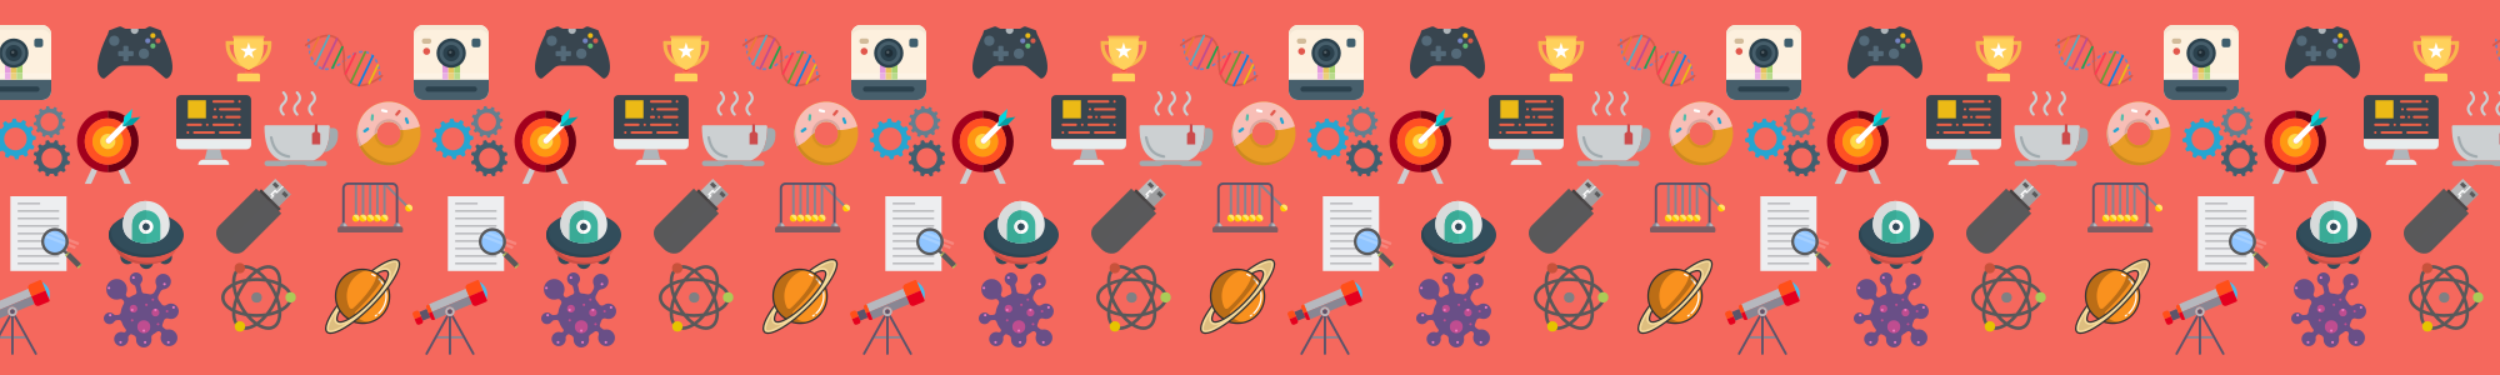 <svg xmlns="http://www.w3.org/2000/svg" xmlns:xlink="http://www.w3.org/1999/xlink" xmlns:fi="http://pattern.flaticon.com/" x="0" y="0" width="2000" height="300" viewBox="0 0 2000 300"><rect x="0px" y="0px" width="100%" height="100%" opacity="1" fill="#f5685d"/><defs><g transform="matrix(0.119 0 0 0.119 270 136)" id="L1_19"><path d="M219.95,308.001c-4.422,0-8-3.578-8-8v-208c0-4.422,3.578-8,8-8s8,3.578,8,8v208     C227.95,304.423,224.372,308.001,219.95,308.001z" fill="#868491"/><path d="M267.95,308.001c-4.422,0-8-3.578-8-8v-208c0-4.422,3.578-8,8-8s8,3.578,8,8v208     C275.95,304.423,272.372,308.001,267.95,308.001z" fill="#868491"/><path d="M315.95,308.001c-4.422,0-8-3.578-8-8v-208c0-4.422,3.578-8,8-8s8,3.578,8,8v208     C323.95,304.423,320.372,308.001,315.95,308.001z" fill="#868491"/><path d="M463.028,247.079c-2.047,0-4.094-0.781-5.656-2.344L310.294,97.657     c-3.125-3.125-3.125-8.188,0-11.313s8.188-3.125,11.313,0l147.078,147.078c3.125,3.125,3.125,8.188,0,11.313     C467.122,246.298,465.075,247.079,463.028,247.079z" fill="#868491"/><path d="M171.95,308.001c-4.422,0-8-3.578-8-8v-208c0-4.422,3.578-8,8-8s8,3.578,8,8v208     C179.95,304.423,176.372,308.001,171.95,308.001z" fill="#868491"/><path d="M123.95,308.001c-4.422,0-8-3.578-8-8v-208c0-4.422,3.578-8,8-8s8,3.578,8,8v208     C131.95,304.423,128.372,308.001,123.95,308.001z" fill="#868491"/><path d="M399.999,372.001c-4.422,0-8-3.578-8-8v-240c0-13.234-10.766-24-24-24H72     c-13.234,0-24,10.766-24,24v240c0,4.422-3.578,8-8,8s-8-3.578-8-8v-240c0-22.055,17.945-40,40-40h295.999     c22.055,0,40,17.945,40,40v240C407.999,368.423,404.421,372.001,399.999,372.001z" fill="#5c546a"/><path d="M56,388.001H24c-4.422,0-8-3.578-8-8c0-13.234,10.766-24,24-24s24,10.766,24,24     C64,384.423,60.421,388.001,56,388.001z" fill="#868491"/><path d="M40,356.001c-0.075,0-0.144,0.021-0.219,0.022v31.978H56c4.422,0,8-3.578,8-8    C64,366.766,53.234,356.001,40,356.001z" fill="#b4b6bc"/><path d="M415.78,388.001h-32c-4.422,0-8-3.578-8-8c0-13.234,10.766-24,24-24s24,10.766,24,24     C423.78,384.423,420.202,388.001,415.78,388.001z" fill="#868491"/><path d="M399.78,356.001c-0.075,0-0.144,0.021-0.219,0.022v31.978h16.219c4.422,0,8-3.578,8-8    C423.78,366.766,413.015,356.001,399.78,356.001z" fill="#b4b6bc"/><circle cx="123" cy="324" r="24" fill="#ffcd00"/><path d="M431.999,420.001H8c-4.418,0-8-3.582-8-8v-16c0-8.837,7.163-16,16-16h407.999    c8.837,0,16,7.163,16,16v16C439.999,416.419,436.418,420.001,431.999,420.001z" fill="#7e5c62"/><path d="M106.98,307.03c-0.053,0.053-0.087,0.117-0.139,0.171l33.91,33.91    c0.053-0.052,0.117-0.086,0.171-0.139c9.373-9.373,9.373-24.569,0-33.941C131.549,297.657,116.353,297.657,106.98,307.03z" fill="#ffe671"/><circle cx="171" cy="324" r="24" fill="#ffcd00"/><path d="M154.761,307.03c-0.053,0.053-0.087,0.117-0.139,0.171l33.91,33.91    c0.053-0.052,0.117-0.086,0.171-0.139c9.373-9.373,9.373-24.569,0-33.941C179.33,297.657,164.134,297.657,154.761,307.03z" fill="#ffe671"/><circle cx="219" cy="324" r="24" fill="#ffcd00"/><path d="M202.761,307.03c-0.053,0.053-0.087,0.117-0.139,0.171l33.91,33.91    c0.053-0.052,0.117-0.086,0.171-0.139c9.373-9.373,9.373-24.569,0-33.941C227.329,297.657,212.134,297.657,202.761,307.03z" fill="#ffe671"/><circle cx="267" cy="324" r="24" fill="#ffcd00"/><path d="M250.761,307.03c-0.053,0.053-0.087,0.117-0.139,0.171l33.91,33.91    c0.053-0.052,0.117-0.086,0.171-0.139c9.373-9.373,9.373-24.569,0-33.941C275.329,297.657,260.134,297.657,250.761,307.03z" fill="#ffe671"/><circle cx="315" cy="324" r="24" fill="#ffcd00"/><path d="M298.761,307.03c-0.053,0.053-0.087,0.117-0.139,0.171l33.91,33.91    c0.053-0.052,0.117-0.086,0.171-0.139c9.373-9.373,9.373-24.569,0-33.941C323.329,297.657,308.134,297.657,298.761,307.03z" fill="#ffe671"/><circle cx="479" cy="256" r="24" fill="#ffcd00"/><path d="M463.029,239.079c-0.053,0.053-0.087,0.117-0.139,0.171l33.91,33.91    c0.053-0.052,0.117-0.086,0.171-0.139c9.373-9.373,9.373-24.568,0-33.941C487.597,229.706,472.401,229.706,463.029,239.079z" fill="#ffe671"/></g><g transform="matrix(0.126 0 0 0.126 260 207)" id="L1_23"><path d="M408.68,239.423c0,12.3-1.3,24.3-3.78,35.86c-7.12,33.32-23.97,63.03-47.44,86.02   c-11.33,11.11-24.22,20.66-38.3,28.27c-14.34,7.77-29.91,13.54-46.35,16.95c-11.23,2.32-22.86,3.54-34.77,3.54   c-2.86,0-5.7-0.07-8.52-0.21c-32.17-1.58-61.99-12.07-87.05-29.06c-7.84-5.3-15.22-11.25-22.05-17.75   c-7.51-7.14-14.36-14.96-20.47-23.36c-20.39-28.04-32.46-62.54-32.55-99.84c0-0.79,0.01-1.57,0.01-2.36   c0.01-0.65,0.03-1.3,0.04-1.94c0.01-0.57,0.02-1.14,0.04-1.71c1.23-38.28,15.08-73.38,37.51-101.27   c4.32-5.37,8.95-10.47,13.88-15.27c21.72-21.2,49.08-36.66,79.62-43.9c8.58-2.04,17.41-3.42,26.43-4.11   c4.33-0.33,8.7-0.5,13.11-0.5c29.46,0,57.17,7.46,81.35,20.62c7.35,3.98,14.37,8.49,21.02,13.48c6.44,4.83,12.52,10.11,18.2,15.79   c2.78,2.78,5.47,5.65,8.04,8.62c12.32,14.1,22.36,30.24,29.52,47.86C404.24,194.993,408.68,216.693,408.68,239.423z" fill="#f9911e"/><path d="M399.05,182.763c-27.53,36.71-61.77,76.17-100.95,115.34c-39.53,39.54-79.36,74.05-116.36,101.71   c-0.22,0.17-0.45,0.33-0.67,0.5c-11.64-4.12-22.69-9.46-33-15.88c0.22-0.11,0.43-0.23,0.65-0.35h0.01   c0.04-0.02,0.09-0.06,0.13-0.08c37.35-20.44,84.63-57.09,131.34-103.8c46.25-46.25,82.63-93.05,103.19-130.22   c4.93,7.97,9.21,16.39,12.78,25.17C397.19,177.663,398.15,180.193,399.05,182.763z" fill="#f9a24b"/><g><path d="M318.026,113.78c-0.907,0-1.824-0.247-2.649-0.764c-5.901-3.697-12.116-6.994-18.471-9.799    c-2.526-1.115-3.671-4.067-2.556-6.593c1.114-2.525,4.066-3.67,6.593-2.555c6.794,2.998,13.436,6.522,19.742,10.473    c2.341,1.466,3.049,4.552,1.583,6.892C321.319,112.949,319.691,113.78,318.026,113.78z" fill="#ffffff"/><path d="M341.125,351.523c-1.336,0-2.668-0.532-3.652-1.584c-1.887-2.017-1.781-5.181,0.235-7.067    c29.375-27.483,46.223-66.24,46.223-106.334c0-40.324-16.17-77.856-45.532-105.684c-2.004-1.9-2.089-5.064-0.189-7.069    c1.898-2.004,5.064-2.089,7.068-0.19c31.375,29.735,48.653,69.845,48.653,112.942c0,42.851-18.002,84.27-49.391,113.636    C343.576,351.076,342.349,351.523,341.125,351.523z" fill="#ffffff"/><path d="M320.094,367.985c-1.637,0-3.241-0.803-4.199-2.278c-1.503-2.316-0.845-5.413,1.472-6.916    c2.547-1.653,5.078-3.412,7.524-5.227c2.219-1.646,5.349-1.182,6.995,1.036c1.646,2.218,1.182,5.349-1.036,6.995    c-2.613,1.939-5.317,3.817-8.038,5.583C321.971,367.724,321.026,367.985,320.094,367.985z" fill="#ffffff"/></g><path d="M358.61,118.673c-5.68-5.68-11.76-10.96-18.2-15.79   c-6.65-4.99-13.67-9.5-21.02-13.48c0.33,0.6,0.73,1.15,1.22,1.64c10.6,10.58,5.06,35.41-12.58,67.69   c-0.02,0.04-0.06,0.09-0.08,0.13c-0.2,0.37-0.41,0.74-0.62,1.12c-20.56,37.17-56.94,83.97-103.19,130.22   c-8.124,8.124-16.264,15.939-24.366,23.418c-8.203,7.572-21.434,4.944-26.09-5.202c-9.923-21.628-15.46-45.684-15.46-71.037   c0-46.04,18.24-87.83,47.88-118.52c16.33-16.91,36.12-30.46,58.23-39.5c9.22-3.765,18.846-6.738,28.788-8.857   c-11.529-2.458-23.483-3.763-35.745-3.763c-22.84,0-44.62,4.49-64.53,12.62c-22.11,9.04-41.9,22.59-58.23,39.5   c-29.64,30.69-47.88,72.48-47.88,118.52c0,49.389,20.994,93.863,54.535,125.024c-0.283,0.21-0.57,0.428-0.853,0.637   c6.83,6.5,14.21,12.45,22.05,17.75c0.354-0.293,0.709-0.592,1.063-0.886c11.436,7.548,23.829,13.764,36.965,18.404   c17.79,6.29,36.94,9.71,56.88,9.71c12.255,0,24.208-1.3,35.734-3.756c-7.222-1.54-14.276-3.531-21.127-5.954   c-19.96-7.05-38.22-17.72-53.98-31.21c-0.849-0.726-1.69-1.46-2.524-2.203c-9.143-8.139-9.154-22.411-0.238-30.799   c8.924-8.395,17.868-17.066,26.798-25.997c39.18-39.17,73.42-78.63,100.95-115.34c0.25-0.34,0.51-0.68,0.76-1.02   c17.04-22.79,31.48-44.52,42.9-64.45C364.08,124.323,361.39,121.453,358.61,118.673z" opacity="0.25"/><path d="M464.98,12.733c-22.37-22.36-89.13,5.46-169,65.17l-0.72,0.72c11.59,4.11,22.6,9.45,32.87,15.86   l0.86-0.86c32.28-17.65,57.11-23.17,67.68-12.58c10.6,10.58,5.06,35.41-12.58,67.69c-0.02,0.04-0.06,0.09-0.08,0.13   c-0.2,0.37-0.41,0.74-0.62,1.12c-20.56,37.17-56.94,83.97-103.19,130.22c-46.71,46.71-93.99,83.36-131.34,103.8   c-0.04,0.02-0.09,0.06-0.13,0.08h-0.01c-0.22,0.12-0.43,0.24-0.65,0.35c-7.89,4.29-15.33,7.86-22.22,10.62   c-21.01,8.45-36.9,9.54-44.81,1.62c-10.51-10.5-5.13-35.02,12.19-66.95c-6.43-10.29-11.8-21.32-15.94-32.93   c-59.29,79.52-86.84,145.9-64.55,168.19c17.32,17.33,61.27,4.54,117.33-29.86h0.01c16.11-9.88,33.22-21.55,50.99-34.81   c0.22-0.17,0.45-0.33,0.67-0.5c37-27.66,76.83-62.17,116.36-101.71c39.18-39.17,73.42-78.63,100.95-115.34   c0.25-0.34,0.51-0.68,0.76-1.02C459.52,101.863,487.35,35.103,464.98,12.733z" fill="#f7db9c"/><path d="M238.854,414.762c-20.228,0-40.061-3.405-58.946-10.121l3.35-9.422   c17.809,6.332,36.514,9.542,55.597,9.542c91.48,0,165.905-74.425,165.905-165.905c0-19.076-3.211-37.778-9.543-55.586l-0.289-0.813   v-0.863l5.015-0.005l4.696-1.67c6.716,18.887,10.121,38.716,10.121,58.937C414.759,335.851,335.848,414.762,238.854,414.762z" fill="#333333"/><path d="M35.111,477.716c-11.116,0-19.776-3.066-25.91-9.201C-3.293,456.022-3.062,433.04,9.888,400.21   c11.799-29.914,33.934-66.992,64.011-107.227l8.01,5.987c-29.553,39.533-51.24,75.81-62.718,104.909   c-11.032,27.971-12.069,48.415-2.919,57.565c9.151,9.15,29.595,8.114,57.565-2.919c29.099-11.478,65.375-33.165,104.908-62.718   c37.798-28.256,77.85-63.264,115.824-101.238c37.972-37.972,72.979-78.023,101.237-115.823   c29.553-39.533,51.24-75.81,62.718-104.909c11.033-27.971,12.069-48.415,2.92-57.565c-9.15-9.15-29.594-8.115-57.566,2.919   c-29.099,11.477-65.375,33.165-104.908,62.718l-5.988-8.009c40.235-30.078,77.314-52.212,107.228-64.011   c32.83-12.949,55.812-13.181,68.306-0.688c12.493,12.493,12.262,35.475-0.688,68.306c-11.799,29.914-33.934,66.992-64.011,107.227   c-28.54,38.177-63.872,78.603-102.177,116.907c-38.307,38.307-78.732,73.638-116.906,102.176   c-40.235,30.077-77.314,52.212-107.228,64.011C60.796,474.419,46.634,477.715,35.111,477.716z M96.65,407.007   c-8.18,0.001-14.609-2.257-19.148-6.797c-12.049-12.049-7.988-37.508,11.743-73.623l8.775,4.794   c-16.638,30.453-21.665,53.54-13.448,61.757c8.237,8.234,31.317,3.208,61.744-13.446l1.13-0.614   c38.08-21.034,85.105-58.296,129.22-102.41c44.444-44.444,81.945-91.857,102.905-130.101l0.111-0.204   c16.658-30.482,21.683-53.568,13.455-61.787c-8.229-8.237-31.31-3.21-61.746,13.435l-4.799-8.774   c36.104-19.743,61.561-23.801,73.616-11.732c12.053,12.041,8.008,37.478-11.702,73.561l-0.107,0.2   c-21.386,39.06-59.534,87.344-104.663,132.472c-45.138,45.138-93.422,83.282-132.473,104.652l-0.089,0.048   c-0.083,0.045-0.161,0.086-0.232,0.121l-0.02,0.01C128.494,400.826,110.182,407.006,96.65,407.007z" fill="#333333"/><path d="M35.17,454.673c-4.631,0-8.169-0.883-9.707-2.421c-0.333-0.333-8-8.563,5.82-43.603   c7.498-19.008,19.611-41.322,35.632-65.757c-12.689,30.56-12.24,52.876,1.394,66.51c4.854,4.854,13.719,10.641,28.381,10.641   c10.637,0,23.364-3.076,38.009-9.171c-42.498,27.844-78.332,43.801-99.524,43.801C35.172,454.673,35.172,454.673,35.17,454.673z    M410.816,134.801c12.681-30.548,12.224-52.863-1.422-66.495c-4.84-4.845-13.703-10.635-28.37-10.635   c-10.625,0-23.343,3.071-37.977,9.154c42.486-27.833,78.31-43.781,99.499-43.781c4.629,0,8.166,0.882,9.704,2.42   c0.334,0.333,8.002,8.563-5.818,43.603C438.937,88.069,426.827,110.376,410.816,134.801z" fill="#ddbe7f"/><path d="M149.146,387.173l-4.312-2.082c-22.685-14.126-42.123-33.569-56.216-56.227   c-6.563-10.552-12-21.841-16.161-33.551c-6.666-18.719-10.047-38.387-10.047-58.456c0-96.188,78.255-174.443,174.443-174.443   c20.077,0,39.75,3.38,58.471,10.048c11.677,4.153,22.96,9.59,33.535,16.158c22.686,14.11,42.13,33.557,56.23,56.241l-5.895,9.935   l-2.597-4.656c-13.296-21.388-31.629-39.724-53.018-53.027c-9.967-6.191-20.602-11.315-31.609-15.23   c-17.643-6.283-36.186-9.469-55.117-9.469c-90.675,0-164.443,73.769-164.443,164.443c0,18.923,3.186,37.462,9.468,55.105   c3.923,11.039,9.048,21.677,15.232,31.621c13.238,21.285,31.48,39.561,52.77,52.87l3.553,1.686L149.146,387.173z" fill="#333333"/></g><g transform="matrix(0.073 0 0 0.073 180.582 28.582)" id="L1_25"><path d="M296.751,412.735 204.8,412.735 220.473,379.298 234.057,347.951 267.494,347.951   281.078,379.298z" fill="#ff7058"/><path d="M355.265,412.735h-208.98c-11.494,0-20.898,9.404-20.898,20.898v67.918h249.731v-67.918  C376.163,422.139,366.759,412.735,355.265,412.735z" fill="#ffd15c"/><path d="M281.078,379.298c-8.359,4.18-16.718,8.359-25.078,11.494l-5.224,1.045l-5.225-2.09  c-8.359-3.135-16.718-7.314-25.078-11.494l13.584-31.347h32.392L281.078,379.298z" fill="#f1543f"/><g><path d="M0,57.469v42.841C0,204.8,64.784,294.661,155.69,332.278c29.257,12.539,61.649,18.808,95.086,18.808   s65.829-6.269,95.086-18.808c90.906-37.616,155.69-127.478,155.69-231.967V57.469H0z M459.755,100.31   c0,50.155-17.763,96.131-48.065,132.702c-38.661,45.975-96.131,76.278-160.914,76.278s-122.253-29.257-160.914-76.278   c-29.257-35.527-48.065-82.547-48.065-132.702v-1.045H458.71v1.045H459.755z" fill="#f8b64c"/><path d="M413.78,0H87.771c-7.314,0-12.539,6.269-12.539,12.539c0,7.314,5.224,13.584,12.539,13.584H413.78   c7.314,0,12.539-6.269,12.539-12.539C426.318,6.269,421.094,0,413.78,0z" fill="#f8b64c"/></g><path d="M413.78,26.122v112.849c0,104.49-64.784,199.576-163.004,237.192  c-98.22-38.661-163.004-132.702-163.004-238.237V26.122H413.78z" fill="#ffd15c"/><path d="M250.776,73.143 272.718,140.016 342.727,140.016 286.302,181.812 307.2,248.686   250.776,206.89 194.351,248.686 215.249,181.812 158.824,140.016 228.833,140.016z" fill="#ffffff"/><rect x="87px" y="26px" width="324px" height="15px" fill="#ffc952"/></g><g transform="matrix(0.117 0 0 0.117 141 74)" id="L1_26"><path d="M361.931,494.345H150.069c0-19.5,15.81-35.31,35.31-35.31h141.241   C346.121,459.034,361.931,474.845,361.931,494.345" fill="#e8edee"/><path d="M317.793,459.034 194.207,459.034 211.862,388.414 300.138,388.414z" fill="#b0b6bb"/><path d="M512,317.793H0V48.552c0-17.064,13.833-30.897,30.897-30.897h450.207   c17.064,0,30.897,13.833,30.897,30.897V317.793z" fill="#38454f"/><path d="M481.103,388.414H30.897C13.833,388.414,0,374.581,0,357.517v-39.724h512v39.724   C512,374.581,498.167,388.414,481.103,388.414" fill="#e8edee"/><g><path d="M432.552,282.483H300.138c-4.882,0-8.828-3.955-8.828-8.828c0-4.873,3.946-8.828,8.828-8.828    h132.414c4.882,0,8.828,3.955,8.828,8.828C441.379,278.528,437.433,282.483,432.552,282.483" fill="#ea6148"/><path d="M167.724,229.517H79.448c-4.882,0-8.828-3.955-8.828-8.828c0-4.873,3.946-8.828,8.828-8.828h88.276    c4.882,0,8.828,3.955,8.828,8.828C176.552,225.562,172.606,229.517,167.724,229.517" fill="#ea6148"/><path d="M388.414,229.517H256c-4.882,0-8.828-3.955-8.828-8.828c0-4.873,3.946-8.828,8.828-8.828h132.414    c4.882,0,8.828,3.955,8.828,8.828C397.241,225.562,393.295,229.517,388.414,229.517" fill="#ea6148"/><path d="M211.862,229.517c-1.148,0-2.295-0.265-3.354-0.706c-1.148-0.441-2.03-1.059-2.913-1.854    c-1.598-1.677-2.56-3.884-2.56-6.268s0.962-4.59,2.56-6.268c0.883-0.794,1.766-1.412,2.913-1.854    c3.169-1.324,7.15-0.618,9.622,1.854c1.589,1.677,2.56,3.972,2.56,6.268c0,2.295-0.971,4.59-2.56,6.268    C216.452,228.546,214.157,229.517,211.862,229.517" fill="#ea6148"/><path d="M256,282.483H123.586c-4.882,0-8.828-3.955-8.828-8.828c0-4.873,3.946-8.828,8.828-8.828H256    c4.882,0,8.828,3.955,8.828,8.828C264.828,278.528,260.882,282.483,256,282.483" fill="#ea6148"/><path d="M79.448,282.483c-1.148,0-2.295-0.265-3.354-0.706c-1.059-0.441-2.03-1.059-2.913-1.854    c-1.598-1.677-2.56-3.884-2.56-6.268c0-1.148,0.265-2.295,0.706-3.354c0.441-1.148,1.059-2.03,1.854-2.913    c2.119-2.03,5.12-2.913,7.936-2.383c0.627,0.088,1.148,0.265,1.686,0.53c0.521,0.177,1.059,0.441,1.501,0.794    c0.521,0.353,0.971,0.706,1.412,1.059c0.794,0.883,1.412,1.766,1.854,2.913c0.441,1.059,0.706,2.207,0.706,3.354    c0,2.383-0.971,4.59-2.56,6.268c-0.441,0.353-0.892,0.706-1.412,1.059c-0.441,0.353-0.98,0.618-1.501,0.794    c-0.538,0.265-1.059,0.441-1.686,0.53C80.596,282.394,79.978,282.483,79.448,282.483" fill="#ea6148"/><path d="M432.552,229.517c-0.538,0-1.148-0.088-1.677-0.177c-0.618-0.088-1.148-0.265-1.677-0.53    c-0.53-0.177-1.059-0.441-1.598-0.794c-0.433-0.353-0.874-0.706-1.315-1.059c-1.598-1.677-2.56-3.972-2.56-6.268    c0-2.295,0.962-4.59,2.56-6.268l1.315-1.059c0.539-0.353,1.068-0.618,1.598-0.794c0.53-0.265,1.059-0.441,1.677-0.53    c2.825-0.618,5.906,0.353,7.945,2.383c0.353,0.441,0.706,0.883,1.059,1.412c0.353,0.441,0.609,0.971,0.794,1.501    c0.265,0.53,0.441,1.059,0.521,1.677c0.097,0.53,0.185,1.148,0.185,1.677s-0.088,1.148-0.185,1.766    c-0.079,0.53-0.256,1.059-0.521,1.589c-0.185,0.53-0.441,1.059-0.794,1.589c-0.353,0.441-0.706,0.883-1.059,1.324    c-0.441,0.353-0.892,0.706-1.324,1.059c-0.53,0.353-1.068,0.618-1.589,0.794c-0.538,0.265-1.059,0.441-1.686,0.53    C433.699,229.429,433.081,229.517,432.552,229.517" fill="#ea6148"/><path d="M432.552,123.586H300.138c-4.882,0-8.828-3.955-8.828-8.828s3.946-8.828,8.828-8.828h132.414    c4.882,0,8.828,3.955,8.828,8.828S437.433,123.586,432.552,123.586" fill="#ea6148"/><path d="M432.552,176.552h-88.276c-4.882,0-8.828-3.955-8.828-8.828s3.946-8.828,8.828-8.828h88.276    c4.882,0,8.828,3.955,8.828,8.828S437.433,176.552,432.552,176.552" fill="#ea6148"/><path d="M273.655,176.552H256c-4.882,0-8.828-3.955-8.828-8.828s3.946-8.828,8.828-8.828h17.655    c4.882,0,8.828,3.955,8.828,8.828S278.537,176.552,273.655,176.552" fill="#ea6148"/><path d="M388.414,70.621H256c-4.882,0-8.828-3.955-8.828-8.828s3.946-8.828,8.828-8.828h132.414    c4.882,0,8.828,3.955,8.828,8.828S393.295,70.621,388.414,70.621" fill="#ea6148"/><path d="M432.552,70.621c-0.538,0-1.148-0.088-1.677-0.177c-0.618-0.088-1.148-0.265-1.677-0.53    c-0.53-0.177-1.059-0.441-1.598-0.794c-0.433-0.353-0.874-0.706-1.315-1.059c-1.598-1.677-2.56-3.972-2.56-6.268    c0-2.295,0.962-4.59,2.56-6.268l1.315-1.059c0.539-0.353,1.068-0.618,1.598-0.794c0.53-0.265,1.059-0.441,1.677-0.53    c2.825-0.618,5.906,0.353,7.945,2.383c0.353,0.441,0.706,0.883,1.059,1.412c0.353,0.441,0.609,0.971,0.794,1.501    c0.265,0.53,0.441,1.059,0.521,1.677c0.097,0.53,0.185,1.148,0.185,1.677s-0.088,1.148-0.185,1.766    c-0.079,0.53-0.256,1.059-0.521,1.589c-0.185,0.53-0.441,1.059-0.794,1.589c-0.353,0.441-0.706,0.883-1.059,1.324    c-0.441,0.353-0.892,0.706-1.324,1.059c-0.53,0.353-1.068,0.618-1.589,0.794c-0.538,0.265-1.059,0.441-1.686,0.53    C433.699,70.532,433.081,70.621,432.552,70.621" fill="#ea6148"/><path d="M264.828,123.586c-2.295,0-4.599-0.971-6.268-2.56c-0.794-0.883-1.412-1.854-1.854-2.913    S256,115.906,256,114.759c0-1.148,0.265-2.295,0.706-3.354s1.059-2.03,1.854-2.913c2.03-2.03,5.12-2.913,7.936-2.383    c0.627,0.088,1.148,0.265,1.686,0.53c0.521,0.177,1.059,0.441,1.501,0.794c0.521,0.353,0.971,0.706,1.324,1.059    c0.883,0.883,1.501,1.854,1.942,2.913s0.706,2.207,0.706,3.354c0,1.148-0.265,2.295-0.706,3.354s-1.059,2.03-1.942,2.913    c-0.353,0.353-0.803,0.706-1.324,1.059c-0.441,0.353-0.98,0.618-1.501,0.794c-0.538,0.265-1.059,0.441-1.686,0.53    C265.975,123.498,265.357,123.586,264.828,123.586" fill="#ea6148"/><path d="M308.966,176.552c-2.392,0-4.599-0.971-6.268-2.56c-1.598-1.677-2.56-3.972-2.56-6.268    c0-2.295,0.962-4.59,2.56-6.268c3.266-3.266,9.269-3.266,12.535,0c1.589,1.677,2.56,3.972,2.56,6.268    c0,0.618-0.088,1.148-0.185,1.766c-0.079,0.53-0.256,1.059-0.521,1.589c-0.185,0.53-0.441,1.059-0.794,1.589    c-0.353,0.441-0.706,0.883-1.059,1.324C313.556,175.581,311.349,176.552,308.966,176.552" fill="#ea6148"/></g><path d="M79.448,176.552 203.034,176.552 203.034,52.966 79.448,52.966z" fill="#ecba16"/></g><g transform="matrix(0.117 0 0 0.117 211 73)" id="L1_27"><g><path d="M117.695,474.627h220.542c98.257-40.225,112.305-139.273,113.105-232.671    c0.047-5.167-4.171-9.365-9.337-9.365H227.962H13.927c-5.167,0-9.384,4.198-9.337,9.365    C5.391,335.354,19.438,434.403,117.695,474.627L117.695,474.627z" fill="#ccd0d2"/><path d="M227.964,167.563c-2.402,0-4.813-0.931-6.628-2.783c-14.373-14.587-21.532-29.752-21.29-45.093    c0.233-14.922,7.466-29.268,21.495-42.645c10.491-9.765,15.835-19.745,15.946-29.715c0.13-10.296-5.26-20.843-16.03-31.353    c-3.677-3.603-3.742-9.495-0.149-13.163c3.593-3.696,9.495-3.742,13.163-0.168c14.541,14.215,21.821,29.324,21.634,44.907    c-0.177,15.267-7.512,29.752-21.802,43.036c-10.203,9.728-15.49,19.651-15.649,29.407c-0.158,10.147,5.204,20.824,15.937,31.735    c3.612,3.658,3.565,9.551-0.093,13.163C232.683,166.669,230.319,167.563,227.964,167.563" fill="#ccd0d2"/><path d="M330.146,167.563c-2.402,0-4.813-0.931-6.628-2.783c-14.373-14.587-21.532-29.752-21.29-45.093    c0.233-14.922,7.466-29.268,21.495-42.645c10.566-9.83,15.937-19.856,16.058-29.882c0.121-10.259-5.232-20.75-15.919-31.185    c-3.677-3.603-3.752-9.495-0.158-13.163c3.593-3.696,9.495-3.742,13.163-0.168c14.476,14.141,21.718,29.193,21.532,44.749    c-0.177,15.295-7.55,29.836-21.914,43.194c-10.203,9.728-15.49,19.651-15.649,29.407c-0.158,10.147,5.204,20.824,15.937,31.735    c3.612,3.658,3.565,9.551-0.093,13.163C334.865,166.669,332.501,167.563,330.146,167.563" fill="#ccd0d2"/><path d="M134.655,167.563c-2.402,0-4.813-0.931-6.628-2.783c-14.373-14.587-21.532-29.752-21.29-45.093    c0.233-14.922,7.466-29.268,21.495-42.645c10.566-9.83,15.937-19.856,16.058-29.882c0.121-10.259-5.232-20.75-15.919-31.185    c-3.677-3.603-3.752-9.495-0.158-13.163c3.593-3.696,9.495-3.742,13.163-0.168c14.476,14.141,21.718,29.193,21.532,44.749    c-0.177,15.295-7.55,29.836-21.914,43.194c-10.203,9.728-15.49,19.651-15.649,29.407c-0.158,10.147,5.204,20.824,15.937,31.735    c3.612,3.658,3.565,9.551-0.093,13.163C139.374,166.669,137.01,167.563,134.655,167.563" fill="#ccd0d2"/></g><path d="M172.118,456.009c-0.512,0-1.043-0.047-1.564-0.13c-73.877-12.53-113.552-55.045-128.624-137.84   c-0.912-5.055,2.43-9.905,7.494-10.817c5.101-0.977,9.905,2.43,10.826,7.485c13.638,74.91,47.56,111.635,113.422,122.815   c5.064,0.856,8.471,5.669,7.615,10.733C180.515,452.797,176.577,456.009,172.118,456.009" fill="#a1abaf"/><g><path d="M358.254,297.754c-5.139,0-9.309-4.161-9.309-9.309v-55.668c0-5.148,4.171-9.309,9.309-9.309    s9.309,4.161,9.309,9.309v55.668C367.564,293.593,363.393,297.754,358.254,297.754" fill="#cc4b4c"/><path d="M386.102,363.29 330.247,363.29 330.247,288.818 358.258,270.013 386.176,288.818z" fill="#cc4b4c"/></g><g><path d="M451.209,251.263c-1.117,59.587-8.574,120.562-40.522,166.428    c54.561-7.391,96.591-53.965,96.591-110.573v-23.943c0-17.622-14.289-31.912-31.912-31.912H451.209z" fill="#a1abaf"/><path d="M144.223,511.863H23.204c-10.287,0-18.618-8.332-18.618-18.618l0,0    c0-10.287,8.332-18.618,18.618-18.618h390.982c10.287,0,18.618,8.332,18.618,18.618l0,0c0,10.287-8.332,18.618-18.618,18.618    H302.477l-27.927-9.309h-102.4L144.223,511.863z" fill="#a1abaf"/></g></g><g transform="matrix(0.095 -0.034 0.034 0.095 278.422 91.416)" id="L1_28"><path d="M252.849,0.59C113.822,0.59,0.788,113.624,0.788,252.651S113.822,504.714,252.85,504.714  S504.911,391.68,504.911,252.651C505.305,113.624,392.271,0.59,252.849,0.59z M252.849,347.174  c-52.382,0-94.523-42.142-94.523-94.523s42.142-94.523,94.523-94.523s94.523,42.142,94.523,94.523  C347.766,305.034,305.231,347.174,252.849,347.174z" fill="#e89c25"/><path d="M276.874,488.96c-143.36,0-259.545-116.185-259.545-259.545c0-44.505,11.028-86.252,30.72-122.486  C18.511,147.888,1.181,198.3,1.181,252.651c0,139.028,113.034,252.062,252.062,252.062c54.745,0,105.157-17.329,146.117-46.868  C362.732,477.538,320.985,488.96,276.874,488.96z" fill="#cc8921"/><path d="M252.849,138.436c-63.015,0-114.215,51.2-114.215,114.215s51.2,114.215,114.215,114.215  s114.215-51.2,114.215-114.215S316.258,138.436,252.849,138.436z M252.849,347.174c-52.382,0-94.523-42.142-94.523-94.523  s42.142-94.523,94.523-94.523s94.523,42.142,94.523,94.523C347.766,305.034,305.231,347.174,252.849,347.174z" fill="#d69022"/><path d="M503.335,283.766c1.182-10.24,1.969-20.48,1.969-30.72c0-40.566-9.452-78.769-26.782-112.64  C437.169,57.697,351.705,0.984,253.243,0.984C114.215,0.984,1.182,114.017,1.182,253.046l0.394,15.36  c10.634-0.394,21.662-1.182,31.902-3.151c70.892-12.997,77.588-33.477,133.12-50.018c14.572-33.083,48.049-56.32,86.646-56.32  c52.382,0,94.523,42.142,94.523,94.523v2.363C391.089,280.221,487.975,283.372,503.335,283.766z" fill="#f8beb6"/><path d="M105.551,150.645l-30.326,8.271c-5.514,1.575-8.665,7.877-7.089,14.178  c1.575,6.302,7.483,10.24,12.997,8.665l30.326-8.271c5.514-1.575,8.665-7.877,7.089-14.178  C116.972,153.008,111.065,149.07,105.551,150.645z M434.018,190.424c0-7.089-5.12-12.603-11.815-12.603s-11.815,5.514-11.815,12.603  v29.932c0,7.089,5.12,12.603,11.815,12.603s11.815-5.514,11.815-12.603V190.424z" fill="#26a6d1"/><path d="M184.714,65.181c-5.12-3.151-11.422-1.575-14.178,3.545l-14.572,28.751  c-2.757,5.12-0.788,12.209,4.332,15.36s11.422,1.575,14.178-3.545l14.572-28.751C191.409,75.421,189.834,68.725,184.714,65.181z" fill="#53bca9"/><path d="M356.825,121.501l28.751-16.542c5.12-3.151,12.209-1.182,15.36,4.332  c3.151,5.514,1.182,12.209-3.938,15.36l-28.751,16.542c-5.12,3.151-12.209,1.182-15.36-4.332  C349.735,131.348,351.705,124.257,356.825,121.501z" fill="#e2574c"/><path d="M288.689,89.993l-26.782-16.935c-4.726-3.151-6.695-9.846-3.938-15.36  c2.757-5.514,9.058-7.089,14.178-3.938l26.782,16.935c4.726,3.151,6.695,9.846,3.938,15.36  C300.111,91.174,293.809,92.75,288.689,89.993z" fill="#ffffff"/><path d="M366.671,263.68c0.394-3.545,0.394-7.089,0.394-11.028c0-63.015-51.2-114.215-114.215-114.215  c-52.775,0-97.28,35.84-110.277,84.677c7.089-2.757,14.572-5.514,23.631-8.271c14.572-33.083,48.049-56.32,86.646-56.32  c52.382,0,94.523,42.142,94.523,94.523v2.363C353.28,258.165,359.582,261.316,366.671,263.68z M1.575,268.012l18.117-1.182  c-1.969-12.209-2.757-24.812-2.757-37.809c0-44.505,11.028-86.252,30.72-122.486c-7.089,10.24-13.785,20.874-19.298,31.902  l-0.394,1.182l-3.545,7.483l-0.788,1.575c-3.545,7.483-6.695,15.36-9.452,23.237l-1.182,3.545l-1.969,5.908  c-0.394,1.575-0.788,3.151-1.575,5.12l-1.575,5.513l-1.575,6.302c-0.394,1.575-0.788,3.151-1.182,4.332l-1.969,10.634  c-0.394,1.182-0.394,2.757-0.394,3.938c-0.394,2.757-0.788,5.12-0.788,7.877l-0.394,4.332c-0.394,2.757-0.394,5.514-0.788,7.877  c0,1.182,0,2.363-0.394,3.938L0,253.046c0,3.545,0,6.695,0.394,10.24C1.182,264.467,1.575,266.437,1.575,268.012z" fill="#daa7a0"/></g><g transform="matrix(0.119 0 0 0.119 -4 83)" id="L1_30"><path d="M486.006,355.446l18.117-10.24c-1.182-6.695-2.757-13.391-5.12-20.086h-20.874l-11.422-20.086  l10.634-18.117c-4.332-5.12-9.058-10.24-14.572-14.572l-18.117,10.24l-20.086-11.815v-20.874c-0.394,0-0.788-0.394-1.575-0.394  c-5.908-1.969-12.209-3.938-18.511-5.12l-10.634,18.117h-23.237l-10.24-18.117c-6.695,1.182-13.391,2.757-20.086,5.12v20.874  l-20.086,11.422l-18.117-10.634c-5.12,4.332-10.24,9.058-14.572,14.572l10.24,18.117l-11.815,20.086h-20.874  c-2.363,6.695-4.332,12.997-5.514,19.692l18.117,10.634v23.237l-18.117,10.24c1.182,6.695,2.757,13.391,5.12,20.086h20.874  l11.422,20.086l-10.634,18.117c4.332,5.12,9.058,10.24,14.572,14.572l18.117-10.24l20.086,11.815v20.874  c0.394,0,0.788,0.394,1.575,0.394c5.908,1.969,12.209,3.938,18.511,5.12l10.634-18.117h23.237l10.24,18.117  c6.695-1.182,13.391-2.757,20.086-5.12v-20.874l20.086-11.422l18.117,10.634c5.12-4.332,10.24-9.058,14.572-14.572l-10.24-18.117  l11.815-20.086h20.874c2.363-6.695,4.332-12.997,5.514-19.692l-18.117-10.634V355.446z M382.031,435.003  c-37.809,0-68.923-30.72-68.923-68.529s30.72-68.923,68.923-68.923c37.809,0,68.923,30.72,68.923,68.529  S419.84,435.003,382.031,435.003z" fill="#415f6f"/><path d="M274.905,240.049c0-7.483-0.394-15.36-1.575-22.843l-22.449-4.726l-8.271-24.418l15.36-17.329  c-3.545-6.695-7.877-12.997-12.603-18.905l-22.055,7.483l-19.298-16.935l4.726-22.843c-6.695-3.938-13.391-7.483-20.48-10.24  l-14.966,17.329l-25.206-5.12l-7.483-22.055c-7.483,0-15.36,0.394-22.843,1.575l-4.726,22.449l-24.418,8.271l-17.329-15.36  c-6.695,3.545-12.997,7.877-18.905,12.603l7.483,22.055l-16.935,19.298l-22.843-4.726c-3.938,6.695-7.483,13.391-10.24,20.48  l17.329,15.36l-5.12,25.206L0,233.748c0,7.483,0.394,15.36,1.575,22.843l22.843,4.726l8.271,24.418l-15.36,17.329  c3.545,6.695,7.877,12.997,12.603,18.905l22.055-7.483l19.298,16.935l-5.12,22.843c6.695,3.938,13.391,7.483,20.48,10.24  l15.36-17.329l25.206,5.12l7.483,22.055c7.483,0,15.36-0.394,22.843-1.575l4.726-22.449l24.418-8.271l17.329,15.36  c6.695-3.545,12.997-7.877,18.905-12.603l-7.483-22.055l16.935-19.298l22.843,4.726c3.938-6.695,7.483-13.391,10.24-20.48  l-17.329-15.36l5.12-25.206L274.905,240.049L274.905,240.049z M137.452,312.911c-42.142,0-76.406-34.265-76.406-76.406  s34.265-76.406,76.406-76.406s76.406,34.265,76.406,76.406S179.594,312.911,137.452,312.911z" fill="#26a6d1"/><path d="M456.862,125.046l16.542-6.695c-0.394-5.908-1.182-11.815-2.363-17.723l-17.723-2.363l-7.483-18.511  l11.028-14.178c-3.151-5.12-6.695-9.846-10.634-14.178l-16.542,6.695l-15.754-12.209l2.363-17.723l-1.182-0.788  c-5.12-2.363-10.24-4.726-15.36-6.302l-11.028,14.178l-19.692-2.757l-6.695-16.935c-5.908,0.394-11.815,0.788-17.723,1.969  l-2.363,17.723l-18.905,7.877L309.17,32.098c-5.12,3.151-9.846,6.695-14.178,10.634l6.695,16.542l-12.209,15.754l-17.723-2.363  c-2.757,5.12-5.12,10.634-7.089,16.542l14.178,11.028l-2.757,19.692l-16.542,6.695c0.394,5.908,1.182,11.815,2.363,17.723  l17.723,2.363l7.483,18.511l-11.028,14.178c3.151,5.12,6.695,9.846,10.634,14.178l16.542-6.695l15.754,12.209l-2.363,17.723  l1.182,0.788c5.12,2.363,10.24,4.726,15.36,6.302l11.028-14.178l19.692,2.757l6.695,16.542c5.908-0.394,11.815-0.788,17.723-2.363  l2.363-17.723l18.511-7.483l14.178,11.028c5.12-3.151,9.846-6.695,14.178-10.634l-6.695-16.542l12.209-15.754l17.723,2.363  c2.757-5.12,5.12-10.634,7.089-16.542l-14.178-11.028C453.711,144.345,456.862,125.046,456.862,125.046z M366.671,183.335  c-33.871,0-61.046-27.175-61.046-61.046s27.175-61.046,61.046-61.046s61.046,27.175,61.046,61.046S400.542,183.335,366.671,183.335z  " fill="#638090"/></g><g transform="matrix(0.119 0 0 0.119 -19 20)" id="L1_31"><path d="M63.015,0h378.092c34.658,0,63.015,28.357,63.015,63.015v378.092  c0,34.658-28.357,63.015-63.015,63.015H63.015C28.357,504.123,0,475.766,0,441.108V63.015C0,28.357,28.357,0,63.015,0z" fill="#fdf0de"/><path d="M0,366.277v74.831c0,34.658,28.357,63.015,63.015,63.015h378.092  c34.658,0,63.015-28.357,63.015-63.015v-74.831L0,366.277L0,366.277z" fill="#475f6c"/><path d="M96.098,413.538h311.926c9.452,0,17.329,7.877,17.329,17.723s-7.877,17.723-17.329,17.723H96.098  c-9.452,0-17.329-7.877-17.329-17.723S86.646,413.538,96.098,413.538z" fill="#2b414d"/><path d="M192.985,228.431h39.385v137.846h-39.385V228.431z" fill="#e49adf"/><path d="M232.369,228.431h39.385v137.846h-39.385V228.431z" fill="#e5c45a"/><path d="M271.754,228.431h39.385v137.846h-39.385V228.431z" fill="#a6d26e"/><path d="M252.062,90.585c54.351,0,98.462,44.111,98.462,98.462s-44.111,98.462-98.462,98.462  S153.6,243.397,153.6,189.046S197.711,90.585,252.062,90.585z" fill="#2b414d"/><path d="M252.062,110.277c43.323,0,78.769,35.446,78.769,78.769s-35.446,78.769-78.769,78.769  s-78.769-35.446-78.769-78.769S208.738,110.277,252.062,110.277z" fill="#475f6c"/><path d="M252.062,133.908c30.326,0,55.138,24.812,55.138,55.138s-24.812,55.138-55.138,55.138  s-55.138-24.812-55.138-55.138S221.735,133.908,252.062,133.908z" fill="#2b414d"/><path d="M252.062,161.477c15.36,0,27.569,12.209,27.569,27.569s-12.209,27.569-27.569,27.569  s-27.569-12.209-27.569-27.569S236.702,161.477,252.062,161.477z" fill="#1e2d36"/><path d="M246.154,173.292c5.514,0,9.846,4.332,9.846,9.846s-4.332,9.846-9.846,9.846  s-9.846-4.332-9.846-9.846S240.64,173.292,246.154,173.292z" fill="#566268"/><path d="M405.662,90.585h27.569c8.665,0,15.754,7.089,15.754,15.754v27.569  c0,8.665-7.089,15.754-15.754,15.754h-27.569c-8.665,0-15.754-7.089-15.754-15.754v-27.569  C389.908,97.674,396.997,90.585,405.662,90.585z" fill="#3f5e6d"/><path d="M86.646,153.6c12.997,0,23.631,10.634,23.631,23.631s-10.634,23.631-23.631,23.631  s-23.631-10.634-23.631-23.631S73.649,153.6,86.646,153.6z" fill="#e2574c"/><path d="M70.892,90.585H102.4c8.665,0,15.754,7.089,15.754,15.754v3.938c0,8.665-7.089,15.754-15.754,15.754  H70.892c-8.665,0-15.754-7.089-15.754-15.754v-3.938C55.138,97.674,62.228,90.585,70.892,90.585z" fill="#d2bb9a"/><path d="M0,322.954h504.123v43.323H0V322.954z" fill="#fdf3e5"/><path d="M441.108,0H63.015C28.357,0,0,28.357,0,63.015v31.508c0-34.658,28.357-63.015,63.015-63.015h378.092  c34.658,0,63.015,28.357,63.015,63.015V63.015C504.123,28.357,475.766,0,441.108,0z" fill="#f5e8d5"/><path d="M192.985,322.954h39.385v43.323h-39.385V322.954z" fill="#e9aee5"/><path d="M232.369,322.954h39.385v43.323h-39.385V322.954z" fill="#ead07b"/><path d="M271.754,322.954h39.385v43.323h-39.385V322.954z" fill="#b8db8b"/></g><g transform="matrix(0.119 0 0 0.119 87 158)" id="L1_32"><path d="M252.258,385.969c-25.994,0-47.262,21.268-47.262,47.262s21.268,47.262,47.262,47.262  s47.262-21.268,47.262-47.262S278.252,385.969,252.258,385.969z M378.289,354.462c-25.994,0-47.262,21.268-47.262,47.262  s21.268,47.262,47.262,47.262s47.262-21.268,47.262-47.262S404.283,354.462,378.289,354.462z M126.228,354.462  c-25.994,0-47.262,21.268-47.262,47.262s21.268,47.262,47.262,47.262s47.262-21.268,47.262-47.262S152.222,354.462,126.228,354.462z  " fill="#324d5b"/><path d="M107.323,233.945c79.951-49.231,209.526-49.231,289.477,0s79.951,129.182,0,178.018  c-79.951,49.231-209.526,49.231-289.477,0S27.372,283.175,107.323,233.945z" fill="#e2574c"/><path d="M127.015,400.148c-77.194-47.655-79.951-123.668-7.877-172.898  c-3.938,1.969-7.877,4.332-11.815,6.695c-79.951,49.231-79.951,129.182,0,178.018c79.951,49.231,209.526,49.231,289.477,0  c2.757-1.575,5.514-3.545,7.877-5.12C324.332,449.378,203.028,447.015,127.015,400.148z" fill="#cb4e44"/><path d="M73.846,146.117c98.462-58.289,257.969-58.289,356.431,0s98.462,153.206,0,211.495  s-257.969,58.289-356.431,0S-24.615,204.8,73.846,146.117z" fill="#324d5b"/><path d="M446.425,342.252c-98.462,58.289-257.969,58.289-356.431,0  C10.437,294.99-4.923,224.492,43.52,168.172c-66.56,58.289-56.32,138.24,30.326,189.834c98.462,58.289,257.969,58.289,356.431,0  c18.905-11.422,34.265-24.025,46.08-37.415C467.692,328.074,457.846,335.163,446.425,342.252z" fill="#2d4552"/><path d="M252.258,23.631c87.04,0,157.538,70.498,157.538,157.538S339.298,307.2,252.258,307.2  S94.72,268.209,94.72,181.169S165.218,23.631,252.258,23.631z" fill="#e4e7e7"/><path d="M94.72,181.169c0,86.646,70.105,125.637,156.357,126.031h1.182V23.631  C165.218,23.631,94.72,94.129,94.72,181.169z" fill="#d8dbdb"/><path d="M252.258,307.2c35.446,0,68.135-6.302,94.523-20.086V181.169c0-52.382-42.142-94.523-94.523-94.523  s-94.523,42.142-94.523,94.523v105.945C184.123,300.898,216.812,307.2,252.258,307.2z" fill="#3db39e"/><path d="M157.735,181.169v105.945c25.994,13.391,58.683,20.086,93.735,20.086h0.788V86.646  C199.877,86.646,157.735,129.182,157.735,181.169z" fill="#3aaa96"/><path d="M252.258,149.662c25.994,0,47.262,21.268,47.262,47.262s-21.268,47.262-47.262,47.262  s-47.262-21.268-47.262-47.262S226.265,149.662,252.258,149.662z" fill="#ffffff"/><path d="M252.258,149.662c-25.994,0-47.262,21.268-47.262,47.262s21.268,47.262,47.262,47.262V149.662z" fill="#f2f2f2"/><path d="M252.258,173.292c12.997,0,23.631,10.634,23.631,23.631s-10.634,23.631-23.631,23.631  s-23.631-10.634-23.631-23.631S239.262,173.292,252.258,173.292z" fill="#324d5b"/><path d="M252.258,173.292c-12.997,0-23.631,10.634-23.631,23.631s10.634,23.631,23.631,23.631V173.292z" fill="#2f4956"/></g><g transform="matrix(0.154 0 0 0.154 57 87)" id="L1_33"><path d="M70,390h33.394l32.002-69.565c-9.555-3.469-18.681-7.826-27.289-12.965L70,390z" id="XMLID_1294_" fill="#cdcdd0"/><path d="M276.606,390H310l-38.107-82.529c-8.608,5.139-17.734,9.496-27.289,12.965   L276.606,390z" id="XMLID_1295_" fill="#cdcdd0"/><path d="M70,170c0-66.273,53.726-120,120-120V10C101.634,10,30,81.635,30,170   c0,58.436,31.332,109.546,78.107,137.471c8.607,5.139,17.734,9.496,27.289,12.965C152.436,326.622,170.823,330,190,330v-40   C123.726,290,70,236.273,70,170z" id="XMLID_1296_" fill="#a2001d"/><path d="M263.58,75.206l8.031-8.031l3.536-24.748l4.777-4.777   C254.296,20.203,223.341,10,190,10v40C217.73,50,243.26,59.41,263.58,75.206z" id="XMLID_1297_" fill="#6c0014"/><path d="M350,170c0-33.341-10.203-64.297-27.649-89.925l-4.777,4.777l-24.748,3.536   l-8.032,8.031C300.589,116.74,310,142.27,310,170c0,66.273-53.726,120-120,120v40c19.177,0,37.564-3.378,54.604-9.565   c9.555-3.469,18.681-7.826,27.289-12.965C318.668,279.546,350,228.436,350,170z" id="XMLID_1298_" fill="#6c0014"/><path d="M270,170c0,44.182-35.817,80-80,80s-80-35.818-80-80c0-44.184,35.817-80,80-80   c16.67,0,32.145,5.104,44.96,13.826l28.62-28.62C243.26,59.41,217.73,50,190,50c-66.274,0-120,53.727-120,120   c0,66.273,53.726,120,120,120s120-53.727,120-120c0-27.73-9.411-53.26-25.207-73.58l-28.62,28.62   C264.896,137.854,270,153.33,270,170z" id="XMLID_1299_" fill="#ff5023"/><path d="M110,170c0,44.182,35.817,80,80,80s80-35.818,80-80   c0-16.67-5.104-32.146-13.827-44.96l-29.34,29.339c2.038,4.8,3.167,10.078,3.167,15.621c0,22.091-17.909,40-40,40s-40-17.909-40-40   c0-22.092,17.909-40,40-40c5.542,0,10.821,1.129,15.62,3.166l29.34-29.34C222.145,95.104,206.67,90,190,90   C145.817,90,110,125.816,110,170z" id="XMLID_1300_" fill="#ff9811"/><path d="M150,170c0,22.091,17.909,40,40,40s40-17.909,40-40   c0-5.543-1.128-10.821-3.167-15.621l-22.397,22.397c-5.858,5.858-15.356,5.858-21.214,0c-5.858-5.857-5.857-15.355,0-21.213   l22.397-22.398C200.821,131.129,195.542,130,190,130C167.909,130,150,147.908,150,170z" id="XMLID_1301_" fill="#ffda44"/><path d="M268.076,91.924l3.536-24.749l-8.031,8.031l-28.62,28.62l-29.34,29.34   l-22.397,22.398c-5.858,5.857-5.858,15.355,0,21.213c5.858,5.858,15.356,5.858,21.214,0l22.397-22.397l29.34-29.339l28.62-28.62   l8.032-8.031L268.076,91.924z" id="XMLID_1302_" fill="#ffffff"/><path d="M271.611,67.175 268.076,91.924 310.502,49.497 317.574,0 279.924,37.649    275.147,42.427z" id="XMLID_1303_" fill="#00d7df"/><path d="M268.076,91.924 292.825,88.389 317.573,84.853 322.351,80.075 360,42.427    310.502,49.497z" id="XMLID_1304_" fill="#00a1a7"/></g><g transform="matrix(1.031 0 0 1.031 78 12)" id="L1_34"><path d="M29.095,39.268h9.446c1.701,0,3.346,0.609,4.638,1.716l9.128,7.828  c0.611,0.524,1.505,0.614,2.184,0.183c9.496-6.01-2.022-29.728-4.305-34.034c-0.242-0.457-0.641-2.936-1.126-3.113l-7.676-2.791  c-0.673-0.245-1.422-0.155-2.017,0.242c0,0-2.164,1.383-2.649,1.383h-8.425h-6.549c-0.485,0-2.921-1.383-2.921-1.383  c-0.596-0.397-1.345-0.487-2.017-0.242L9.13,11.848c-0.486,0.177-0.884,2.656-1.126,3.113C5.721,19.267-5.797,42.985,3.699,48.995  c0.68,0.43,1.574,0.34,2.184-0.183l9.128-7.828c1.292-1.107,2.937-1.716,4.638-1.716H29.095z" fill="#38454f"/><circle cx="36" cy="30" r="4" fill="#546a79"/><circle cx="13" cy="20" r="4" fill="#546a79"/><circle cx="43" cy="16" r="2" fill="#ebba16"/><circle cx="39" cy="20" r="2" fill="#7383bf"/><circle cx="47" cy="20" r="2" fill="#d75a4a"/><circle cx="43" cy="24" r="2" fill="#61b872"/><path d="M31.786,11.712c0-0.192-0.019-0.38-0.054-0.561c-0.035-0.181-0.111-0.338-0.215-0.469  c-1.171,0-2.08,0-2.479,0c-0.085,0.007-0.165,0.03-0.251,0.03c-0.087,0-0.167-0.022-0.251-0.03c-0.013,0-0.242,0-0.242,0h-2.247  c-0.088,0.114-0.158,0.245-0.192,0.4c-0.087,0.398-0.094,0.827,0,1.271c0.248,1.17,1.225,2.113,2.404,2.314  C30.148,14.989,31.786,13.542,31.786,11.712z" fill="#afb6bb"/><path d="M27.286,27.921H24v-3.286c0-0.395-0.32-0.714-0.714-0.714h-2.571c-0.395,0-0.714,0.32-0.714,0.714  v3.286h-3.286c-0.395,0-0.714,0.32-0.714,0.714v2.571c0,0.395,0.32,0.714,0.714,0.714H20v3.286c0,0.395,0.32,0.714,0.714,0.714  h2.571c0.395,0,0.714-0.32,0.714-0.714v-3.286h3.286c0.395,0,0.714-0.32,0.714-0.714v-2.571C28,28.241,27.68,27.921,27.286,27.921z" fill="#546a79"/></g><g transform="matrix(0.283 0.801 -0.801 0.283 290.556 15.473)" id="L1_35"><g><path d="M1.952,56.319c-0.103,0-0.206-0.016-0.31-0.049C1.322,56.165,1,56.058,0.676,55.947    c-0.522-0.18-0.801-0.748-0.622-1.271c0.18-0.522,0.747-0.799,1.271-0.622c0.314,0.107,0.626,0.213,0.937,0.313    c0.524,0.171,0.813,0.735,0.642,1.261C2.765,56.05,2.373,56.319,1.952,56.319z" fill="#7383bf"/><path d="M17.86,58.89c-0.529,0-0.97-0.42-1-0.95c0-0.02,0-0.04,0-0.05c0-0.54,0.421-0.979,0.96-1    c0.7-0.04,1.33-0.09,1.931-0.17c0.55-0.06,1.05,0.33,1.12,0.87c0.069,0.55-0.32,1.05-0.86,1.12c-0.69,0.08-1.39,0.14-2.1,0.18    C17.9,58.89,17.88,58.89,17.86,58.89z M13.82,58.82c-0.029,0-0.05,0-0.079,0c-0.671-0.05-1.36-0.119-2.061-0.21    c-0.5-0.069-0.88-0.489-0.88-0.989c0-0.051,0-0.09,0.01-0.13c0.07-0.54,0.57-0.931,1.12-0.87l0.01,0.05l0.011-0.05    c0.64,0.09,1.3,0.149,1.939,0.199c0.55,0.04,0.96,0.53,0.92,1.08C14.77,58.42,14.34,58.82,13.82,58.82z M7.81,57.92    c-0.069,0-0.14-0.01-0.21-0.021c-0.62-0.14-1.28-0.29-1.939-0.46l-0.07-0.01c-0.26-0.07-0.47-0.24-0.61-0.47    c-0.14-0.23-0.17-0.5-0.109-0.75c0.14-0.53,0.689-0.86,1.22-0.72c0.63,0.159,1.28,0.31,1.93,0.449C8.281,56,8.51,56.16,8.65,56.38    c0.15,0.22,0.19,0.49,0.141,0.75C8.69,57.59,8.281,57.92,7.81,57.92z M23.83,57.84c-0.44,0-0.82-0.271-0.95-0.68    c-0.04-0.11-0.05-0.221-0.05-0.32c0-0.43,0.27-0.81,0.68-0.95c0.61-0.2,1.21-0.43,1.771-0.7c0.489-0.229,1.109,0,1.329,0.48    c0.24,0.5,0.021,1.09-0.479,1.33c-0.6,0.28-1.25,0.54-1.93,0.77l0,0L24.14,57.79C24.04,57.83,23.94,57.84,23.83,57.84z     M29.08,54.88c-0.29,0-0.561-0.12-0.74-0.33c-0.17-0.19-0.26-0.43-0.26-0.67c0-0.29,0.12-0.561,0.33-0.74    c0.46-0.42,0.89-0.87,1.279-1.35c0.33-0.42,0.99-0.49,1.4-0.15c0.21,0.16,0.34,0.4,0.37,0.67c0.03,0.26-0.05,0.521-0.21,0.73    c-0.431,0.529-0.9,1.029-1.41,1.5l0,0l-0.09,0.09C29.57,54.79,29.33,54.88,29.08,54.88z M32.46,49.91L32.46,49.91    c-0.12,0-0.24-0.021-0.351-0.061c-0.39-0.149-0.64-0.51-0.649-0.93c0-0.12,0.02-0.25,0.07-0.36c0.22-0.58,0.399-1.18,0.55-1.81    c0.13-0.53,0.67-0.87,1.2-0.74c0.539,0.12,0.869,0.66,0.75,1.2c-0.171,0.71-0.381,1.399-0.631,2.06    C33.25,49.65,32.88,49.91,32.46,49.91z M33.52,43.96h-0.01c-0.55,0-0.979-0.44-0.99-0.98v-0.02c0-0.05,0-0.09,0-0.13    s0-0.09,0-0.13c0-0.54-0.02-1.11-0.06-1.681c-0.021-0.27,0.06-0.529,0.229-0.729c0.181-0.2,0.42-0.33,0.69-0.351    c0.57-0.04,1.03,0.38,1.07,0.931c0.05,0.62,0.069,1.229,0.069,1.83c0,0.09,0,0.189,0,0.279C34.51,43.52,34.06,43.96,33.52,43.96z     M32.871,37.94c-0.46,0-0.86-0.319-0.971-0.75l-0.01-0.04c-0.01-0.02-0.01-0.04-0.01-0.06c-0.14-0.63-0.29-1.26-0.46-1.86    c-0.14-0.529,0.17-1.08,0.71-1.229c0.51-0.141,1.08,0.189,1.22,0.71c0.19,0.67,0.351,1.35,0.5,2.02l0.01,0.061h-0.01    c0.01,0.05,0.021,0.09,0.021,0.14c0,0.47-0.33,0.88-0.79,0.98C33.01,37.93,32.94,37.94,32.871,37.94z M31.15,32.12    c-0.42,0-0.8-0.271-0.939-0.66c-0.15-0.38-0.28-0.73-0.42-1.09c-0.11-0.271-0.21-0.53-0.311-0.79    c-0.1-0.25-0.09-0.521,0.021-0.761c0.109-0.25,0.31-0.43,0.56-0.529c0.5-0.19,1.101,0.08,1.29,0.58c0.09,0.25,0.19,0.5,0.29,0.76    c0.15,0.35,0.29,0.729,0.44,1.14c0.04,0.11,0.06,0.221,0.069,0.34c0,0.421-0.27,0.801-0.659,0.94    C31.38,32.1,31.26,32.12,31.15,32.12z M29.121,26.39L29.121,26.39c-0.44,0-0.84-0.3-0.96-0.72c-0.2-0.7-0.38-1.38-0.53-2.01    c-0.12-0.54,0.21-1.08,0.75-1.2c0.53-0.13,1.08,0.21,1.2,0.74c0.14,0.59,0.31,1.22,0.5,1.909c0.029,0.091,0.04,0.181,0.04,0.271    c0.01,0.45-0.29,0.84-0.721,0.97C29.31,26.38,29.22,26.39,29.121,26.39z M27.9,20.44c-0.51,0-0.93-0.38-0.989-0.88    c-0.08-0.71-0.13-1.41-0.16-2.1c-0.021-0.55,0.41-1.01,0.96-1.03c0.55-0.06,1.02,0.41,1.04,0.96c0.02,0.61,0.069,1.25,0.149,1.94    l0,0c0,0.029,0,0.069,0,0.1c0.011,0.521-0.369,0.95-0.88,1.01C27.98,20.44,27.94,20.44,27.9,20.44z M27.97,14.39    c-0.06,0-0.11-0.01-0.16-0.01c-0.479-0.08-0.84-0.51-0.84-0.99c0-0.05,0-0.109,0.01-0.16c0.12-0.729,0.271-1.43,0.45-2.09    c0.15-0.52,0.72-0.84,1.23-0.689c0.54,0.149,0.85,0.699,0.699,1.229c-0.17,0.58-0.3,1.19-0.39,1.8l-0.01,0.061    C28.88,14.031,28.46,14.39,27.97,14.39z M30.01,8.72c-0.19,0-0.37-0.06-0.53-0.16c-0.29-0.18-0.46-0.5-0.46-0.84    c0-0.189,0.05-0.37,0.15-0.54c0.39-0.61,0.83-1.2,1.31-1.74C30.83,5.04,31.5,5,31.9,5.35c0.41,0.37,0.44,1,0.08,1.42    c-0.41,0.46-0.79,0.96-1.12,1.48C30.68,8.54,30.36,8.72,30.01,8.72z M58.05,4.68c-0.1,0-0.21-0.01-0.31-0.05    c-0.021,0-0.04-0.01-0.07-0.021c-0.4-0.13-0.68-0.51-0.69-0.939c0-0.11,0.021-0.21,0.051-0.32c0.17-0.51,0.739-0.8,1.26-0.64    c0.029,0.01,0.06,0.02,0.08,0.03c0.25,0.079,0.449,0.25,0.569,0.489C59.06,3.47,59.09,3.74,59,3.99    C58.871,4.41,58.491,4.68,58.05,4.68z M34.35,4.55c-0.35,0-0.68-0.19-0.859-0.49C33.4,3.91,33.35,3.74,33.35,3.56    c0-0.359,0.19-0.689,0.5-0.87c0.61-0.35,1.26-0.68,1.931-0.96c0.5-0.199,1.1,0.051,1.31,0.54c0.21,0.511-0.03,1.101-0.54,1.311    c-0.59,0.239-1.16,0.529-1.69,0.84C34.71,4.51,34.531,4.55,34.35,4.55z M54.1,3.531c-0.09,0-0.17-0.011-0.25-0.021    c-0.7-0.18-1.33-0.32-1.93-0.45c-0.47-0.1-0.8-0.51-0.8-0.979c0-0.07,0.01-0.141,0.02-0.21c0.11-0.521,0.65-0.88,1.19-0.771    c0.649,0.141,1.33,0.3,2.01,0.47c0.53,0.131,0.86,0.671,0.72,1.211C54.951,3.22,54.55,3.531,54.1,3.531z M40.05,2.55    c-0.49,0-0.9-0.35-0.98-0.83c-0.01-0.06-0.02-0.12-0.02-0.18c0-0.48,0.35-0.891,0.83-0.971c0.66-0.119,1.36-0.21,2.1-0.27    c0.561-0.05,1.03,0.37,1.08,0.91c0.04,0.55-0.37,1.04-0.92,1.08c-0.649,0.06-1.3,0.14-1.92,0.25C40.161,2.55,40.1,2.55,40.05,2.55    z M48.121,2.43c-0.03,0-0.07,0-0.11-0.01c-0.66-0.07-1.32-0.13-1.96-0.17c-0.53-0.021-0.95-0.47-0.94-1c0-0.021,0-0.03,0-0.05    c0.03-0.551,0.511-0.96,1.051-0.94c0.649,0.03,1.35,0.09,2.08,0.17c0.26,0.03,0.5,0.16,0.659,0.37c0.17,0.21,0.25,0.47,0.221,0.74    C49.06,2.05,48.63,2.43,48.121,2.43z" fill="#7383bf"/><path d="M59,5c-0.107,0-0.217-0.018-0.324-0.054c-0.314-0.107-0.627-0.213-0.938-0.313    c-0.524-0.171-0.813-0.735-0.642-1.261c0.171-0.524,0.73-0.813,1.261-0.642c0.32,0.104,0.643,0.212,0.967,0.323    c0.522,0.18,0.801,0.748,0.622,1.271C59.804,4.739,59.416,5,59,5z" fill="#7383bf"/></g><path d="M5,60c-0.416,0-0.804-0.261-0.946-0.676c-4.449-12.989-3.676-23.606,2.123-29.129   c5.272-5.02,14.116-5.421,24.909-1.124c9.933,3.953,17.922,3.733,22.496-0.624c5.158-4.911,5.694-14.798,1.472-27.123   c-0.179-0.522,0.1-1.091,0.622-1.271c0.522-0.177,1.091,0.1,1.271,0.622c4.486,13.097,3.763,23.747-1.984,29.22   c-5.172,4.928-13.913,5.294-24.616,1.033C20.326,26.94,12.23,27.195,7.557,31.644c-5.209,4.961-5.796,14.813-1.61,27.032   c0.179,0.522-0.1,1.091-0.622,1.271C5.217,59.983,5.108,60,5,60z" fill="#d75a4a"/><path d="M24.816,57.473c-0.256,0-0.512-0.098-0.707-0.293L3.08,36.152c-0.391-0.391-0.391-1.023,0-1.414   s1.023-0.391,1.414,0l21.028,21.028c0.391,0.391,0.391,1.023,0,1.414C25.328,57.375,25.072,57.473,24.816,57.473z" fill="#57abc1"/><path d="M14.9,58.87c-0.256,0-0.512-0.098-0.707-0.293L1.504,45.889c-0.391-0.391-0.391-1.023,0-1.414   s1.023-0.391,1.414,0l12.688,12.688c0.391,0.391,0.391,1.023,0,1.414C15.412,58.773,15.156,58.87,14.9,58.87z" fill="#eb7937"/><path d="M58.86,15.889c-0.256,0-0.512-0.098-0.707-0.293L44.488,1.931c-0.391-0.391-0.391-1.023,0-1.414   s1.023-0.391,1.414,0l13.665,13.665c0.391,0.391,0.391,1.023,0,1.414C59.372,15.791,59.116,15.889,58.86,15.889z" fill="#ebba16"/><path d="M57.327,25.669c-0.256,0-0.512-0.098-0.707-0.293L34.879,3.637c-0.391-0.391-0.391-1.023,0-1.414   s1.023-0.391,1.414,0l21.74,21.739c0.391,0.391,0.391,1.023,0,1.414C57.838,25.572,57.582,25.669,57.327,25.669z" fill="#1081e0"/><path d="M52.133,31.79c-0.256,0-0.512-0.098-0.707-0.293L28.974,9.044c-0.391-0.391-0.391-1.023,0-1.414   c0.391-0.391,1.023-0.391,1.414,0L52.84,30.083c0.391,0.391,0.391,1.023,0,1.414C52.645,31.693,52.389,31.79,52.133,31.79z" fill="#659c35"/><path d="M42.896,33.866c-0.256,0-0.512-0.098-0.707-0.293L27.086,18.471c-0.391-0.391-0.391-1.023,0-1.414   s1.023-0.391,1.414,0l15.103,15.103c0.391,0.391,0.391,1.023,0,1.414C43.408,33.769,43.152,33.866,42.896,33.866z" fill="#fc3952"/><path d="M33.516,43.545c-0.256,0-0.512-0.098-0.707-0.293L17.4,27.843c-0.391-0.391-0.391-1.023,0-1.414   s1.023-0.391,1.414,0l15.409,15.409c0.391,0.391,0.391,1.023,0,1.414C34.028,43.448,33.772,43.545,33.516,43.545z" fill="#23a24d"/><path d="M31.136,52.48c-0.256,0-0.512-0.098-0.707-0.293l-22.16-22.16c-0.391-0.391-0.391-1.023,0-1.414   s1.023-0.391,1.414,0l22.16,22.16c0.391,0.391,0.391,1.023,0,1.414C31.648,52.382,31.392,52.48,31.136,52.48z" fill="#bf4d90"/></g><g transform="matrix(1.034 0 0 1.034 83 218)" id="L1_36"><path d="M52.232,44.235c-1.039-0.285-2.039-0.297-2.969-0.112c-0.632,0.126-1.286-0.008-1.788-0.411   l-1.411-1.132c-0.766-0.614-0.992-1.665-0.585-2.559c0.377-0.829,0.69-1.693,0.932-2.587c0.402-1.487,2.008-2.394,3.444-1.838   c1.535,0.593,3.311,0.557,4.908-0.266c2.772-1.429,3.996-4.918,2.728-7.767c-1.364-3.066-4.967-4.413-8.002-3.009   c-0.266,0.123-0.563,0.312-0.868,0.535c-1.36,0.995-3.169,0.637-4.034-0.809c-0.546-0.913-1.215-1.741-1.882-2.571   c-0.883-1.098-1.037-2.618-0.387-3.878l1.479-2.871c0.55-1.068,1.57-1.871,2.765-1.988c0.603-0.059,1.226-0.22,1.865-0.512   c1.888-0.864,3.284-2.642,3.537-4.703c0.486-3.963-2.896-7.283-6.876-6.689c-2.527,0.377-4.589,2.411-4.996,4.933   c-0.197,1.221-0.025,2.386,0.423,3.404c0.459,1.045,0.499,2.226-0.024,3.241l-1.158,2.249c-0.805,1.563-2.612,2.394-4.29,1.87   c-0.981-0.306-2.718-0.523-3.92-0.644c-0.787-0.079-1.438-0.646-1.621-1.416L28.36,9.904c-0.141-0.594,0.036-1.207,0.435-1.669   c0.945-1.093,1.431-2.589,1.119-4.212c-0.371-1.933-1.91-3.514-3.838-3.913C22.849-0.557,20.009,1.89,20.009,5   c0,2.146,1.356,3.962,3.256,4.668c0.611,0.227,1.095,0.705,1.246,1.339l0.913,3.852c0.219,0.925-0.304,1.849-1.198,2.172   c-1.281,0.462-2.491,1.072-3.608,1.813c-0.802,0.531-1.895,0.519-2.642-0.086c-0.815-0.661-0.991-1.728-0.603-2.64   c0.628-1.474,0.829-3.173,0.429-4.95c-0.683-3.039-3.181-5.446-6.243-6.021c-5.63-1.057-10.471,3.79-9.402,9.422   c0.603,3.175,3.181,5.722,6.36,6.297c1.408,0.254,2.765,0.139,3.991-0.264c0.847-0.279,1.776,0.029,2.335,0.724l0.4,0.498   c0.574,0.714,0.636,1.706,0.167,2.493c-1.177,1.973-1.964,4.202-2.258,6.587c-0.122,0.992-0.904,1.771-1.9,1.86l-1.899,0.17   c-0.65,0.058-1.266-0.211-1.732-0.667c-0.721-0.705-1.688-1.181-2.83-1.258c-1.783-0.12-3.526,0.87-4.309,2.477   c-1.295,2.657,0.195,5.671,2.899,6.372c1.949,0.505,3.916-0.356,4.926-1.979c0.363-0.584,1.017-0.926,1.702-0.987l1.631-0.146   c0.987-0.088,1.888,0.529,2.192,1.472c0.669,2.076,1.728,3.977,3.089,5.618c0.487,0.587,0.459,1.443-0.051,2.009   c-0.425,0.472-1.085,0.609-1.69,0.416c-0.687-0.219-1.434-0.307-2.209-0.233c-2.498,0.237-4.582,2.233-4.913,4.721   c-0.497,3.738,2.765,6.871,6.537,6.15c1.964-0.376,3.596-1.867,4.172-3.783c0.28-0.93,0.303-1.829,0.139-2.661   c-0.092-0.468,0.051-0.95,0.37-1.305l0.785-0.871c0.472-0.524,1.243-0.673,1.862-0.336c0.489,0.266,0.993,0.508,1.51,0.726   c1.104,0.464,1.704,1.618,1.598,2.81c-0.051,0.575-0.019,1.174,0.11,1.787c0.528,2.504,2.683,4.44,5.228,4.703   c3.6,0.372,6.638-2.443,6.638-5.967c0-0.384-0.037-0.76-0.107-1.124c-0.23-1.199,0.257-2.415,1.325-3.006   c0.984-0.545,1.909-1.185,2.761-1.909c0.525-0.446,1.222-0.7,1.891-0.531c1.365,0.345,1.95,1.682,1.526,2.836   c-0.376,1.023-0.502,2.167-0.301,3.36c0.463,2.746,2.736,4.939,5.495,5.313c4.215,0.571,7.784-2.901,7.378-7.088   C56.721,47.208,54.792,44.938,52.232,44.235z" fill="#694f87"/><circle cx="33" cy="25" r="1" fill="#bf4d90"/><circle cx="22" cy="37" r="1" fill="#bf4d90"/><circle cx="42" cy="40" r="1" fill="#bf4d90"/><circle cx="49" cy="30" r="1" fill="#bf4d90"/><circle cx="38" cy="21" r="1" fill="#bf4d90"/><circle cx="31" cy="42" r="5" fill="#bf4d90"/><circle cx="23" cy="28" r="3" fill="#bf4d90"/><circle cx="40" cy="31" r="3" fill="#bf4d90"/><circle cx="31" cy="45" r="1" fill="#ef7bc3"/><circle cx="13" cy="54" r="1" fill="#ef7bc3"/><circle cx="5" cy="33" r="1" fill="#ef7bc3"/><circle cx="4" cy="12" r="1" fill="#ef7bc3"/><circle cx="23" cy="4" r="1" fill="#ef7bc3"/><circle cx="47" cy="9" r="1" fill="#ef7bc3"/><circle cx="50" cy="54" r="1" fill="#ef7bc3"/><circle cx="54" cy="27" r="1" fill="#ef7bc3"/><circle cx="32" cy="54" r="1" fill="#ef7bc3"/><circle cx="40" cy="29" r="1" fill="#ef7bc3"/><circle cx="22" cy="29" r="1" fill="#ef7bc3"/></g><g transform="matrix(0.13 0 0 0.13 7 157)" id="L1_37"><rect x="10px" y="0px" width="346px" height="460px" fill="#edeef0"/><rect x="55px" y="40px" width="138px" height="10px" opacity="0.4" fill="#5b5b5f"/><rect x="55px" y="86px" width="255px" height="10px" opacity="0.4" fill="#5b5b5f"/><rect x="55px" y="132px" width="255px" height="10px" opacity="0.4" fill="#5b5b5f"/><rect x="55px" y="178px" width="255px" height="10px" opacity="0.4" fill="#5b5b5f"/><rect x="55px" y="225px" width="255px" height="10px" opacity="0.4" fill="#5b5b5f"/><rect x="55px" y="271px" width="255px" height="10px" opacity="0.4" fill="#5b5b5f"/><rect x="55px" y="317px" width="255px" height="10px" opacity="0.4" fill="#5b5b5f"/><rect x="55px" y="363px" width="255px" height="10px" opacity="0.4" fill="#5b5b5f"/><rect x="55px" y="409px" width="255px" height="10px" opacity="0.4" fill="#5b5b5f"/><circle cx="284" cy="279" r="75" fill="#90c5ff"/><rect x="380px" y="344px" width="33px" height="96px" transform="matrix(-0.707 0.707 -0.707 -0.707 956.074 389.425)" fill="#59595a"/><rect x="343px" y="350px" width="33px" height="9px" transform="matrix(-0.707 0.707 -0.707 -0.707 865.741 352.007)" fill="#abcb57"/><rect x="418px" y="425px" width="33px" height="9px" transform="matrix(-0.707 0.707 -0.707 -0.707 1046.407 426.842)" fill="#abcb57"/><g><path d="M413.608,308.509 407.167,325.08 196.752,243.388     203.182,226.815z" opacity="0.2" fill="#ffffff"/><path d="M433.666,284.79 427.221,301.366 216.805,219.674     223.227,203.109z" opacity="0.2" fill="#ffffff"/></g><path d="M367.923,279.381c0-22.403-8.724-43.466-24.566-59.308c-15.842-15.841-36.904-24.566-59.307-24.565  c-22.403,0-43.466,8.724-59.307,24.565c-15.842,15.842-24.566,36.904-24.566,59.308c0,22.403,8.724,43.466,24.566,59.307  c15.842,15.842,36.904,24.566,59.307,24.566c19.462,0,37.907-6.591,52.801-18.705l13.713,13.713l12.367-12.367l-13.713-13.713  C361.332,317.288,367.923,298.843,367.923,279.381z M284.05,345.932c-17.776,0-34.489-6.922-47.058-19.492  c-12.57-12.569-19.492-29.282-19.492-47.058c0-17.776,6.923-34.489,19.492-47.058c12.57-12.57,29.282-19.492,47.058-19.493  c17.776,0,34.489,6.923,47.058,19.493c12.57,12.569,19.492,29.282,19.492,47.058s-6.923,34.489-19.492,47.058  C318.538,339.009,301.826,345.932,284.05,345.932z" fill="#59595a"/><path d="M367.923,279.381c0-22.403-8.724-43.466-24.566-59.307  c-15.842-15.842-36.904-24.566-59.307-24.566s-43.466,8.724-59.307,24.566l12.249,12.249c12.57-12.57,29.282-19.492,47.058-19.492  c17.777,0,34.489,6.923,47.058,19.492c12.57,12.57,19.492,29.282,19.492,47.058c0,17.777-6.923,34.489-19.492,47.058l11.356,11.356  l0.893,0.893l13.391,13.391l3.225,3.225l78.06,78.06l11.818-11.818l-6.45-6.45l-68.385-68.385l-6.45-6.45l-5.635,5.635l-13.71-13.71  C361.335,317.291,367.923,298.843,367.923,279.381z" opacity="0.4" fill="#5b5b5f"/></g><g transform="matrix(0.13 0 0 0.13 177 208)" id="L1_38"><path d="M370.898,143.68c-0.204-0.108-0.413-0.212-0.617-0.32c0.009-0.231,0.023-0.464,0.031-0.694  c1.709-48.474-13.321-84.39-42.321-101.133c-29.001-16.744-67.62-11.802-108.745,13.916c-0.196,0.122-0.39,0.251-0.586,0.375  c-0.195-0.123-0.39-0.252-0.586-0.375C176.949,29.732,138.33,24.79,109.329,41.533c-29,16.743-44.03,52.66-42.321,101.133  c0.008,0.23,0.023,0.464,0.031,0.694c-0.204,0.108-0.413,0.212-0.617,0.32C23.59,166.437,0,197.411,0,230.898  s23.59,64.461,66.424,87.218c0.204,0.108,0.413,0.212,0.617,0.32c-0.009,0.231-0.023,0.464-0.031,0.694  c-1.709,48.474,13.321,84.391,42.321,101.134c11.29,6.518,24.031,9.75,37.816,9.749c21.626-0.001,45.813-7.958,70.929-23.665  c0.196-0.122,0.39-0.251,0.586-0.375c0.195,0.123,0.39,0.252,0.586,0.375c25.118,15.708,49.3,23.665,70.928,23.665  c13.783,0,26.529-3.232,37.816-9.749c29-16.743,44.031-52.66,42.321-101.134c-0.008-0.23-0.023-0.464-0.031-0.694  c0.204-0.108,0.413-0.212,0.617-0.32c42.834-22.756,66.424-53.731,66.424-87.218S413.732,166.437,370.898,143.68z M306.005,281.326  c-9.593,16.616-20.186,32.157-31.485,46.323c-17.917,2.702-36.673,4.105-55.859,4.105s-37.942-1.403-55.859-4.105  c-11.299-14.166-21.892-29.707-31.485-46.323s-17.756-33.561-24.374-50.428c6.619-16.868,14.781-33.812,24.374-50.428  s20.187-32.157,31.485-46.323c17.917-2.702,36.672-4.105,55.859-4.105s37.942,1.404,55.859,4.105  c11.299,14.166,21.892,29.707,31.485,46.323s17.755,33.56,24.374,50.428C323.761,247.766,315.599,264.71,306.005,281.326z   M340.033,259.148c4.692,16.156,7.854,32.022,9.37,47.233c-13.931,6.292-29.253,11.488-45.59,15.502  c6.856-9.736,13.385-19.943,19.513-30.558S335.029,269.954,340.033,259.148z M218.661,381.865  c-12.415-8.918-24.575-19.59-36.22-31.731c11.859,1.07,23.964,1.62,36.22,1.62s24.361-0.55,36.22-1.62  C243.236,362.275,231.076,372.947,218.661,381.865z M133.51,321.884c-16.337-4.015-31.659-9.209-45.59-15.502  c1.516-15.211,4.678-31.078,9.37-47.233c5.003,10.806,10.579,21.564,16.707,32.178C120.125,301.94,126.654,312.148,133.51,321.884z   M113.997,170.47c-6.128,10.614-11.704,21.372-16.707,32.178c-4.692-16.156-7.854-32.023-9.37-47.233  c13.931-6.292,29.253-11.487,45.59-15.502C126.654,149.648,120.125,159.856,113.997,170.47z M218.661,79.931  c12.415,8.918,24.575,19.59,36.22,31.731c-11.86-1.07-23.964-1.62-36.22-1.62s-24.36,0.55-36.22,1.62  C194.087,99.521,206.247,88.85,218.661,79.931z M323.326,170.47c-6.128-10.614-12.657-20.822-19.513-30.558  c16.337,4.015,31.659,9.209,45.59,15.502c-1.516,15.211-4.678,31.078-9.37,47.233C335.029,191.842,329.454,181.084,323.326,170.47z   M290.073,51.786c10.331,0,19.734,2.341,27.918,7.067c20.821,12.021,32.21,38.575,32.447,75.224  c-19.76-8.177-41.788-14.386-65.229-18.444c-15.232-18.268-31.62-34.238-48.578-47.261C255.961,57.38,274.127,51.786,290.073,51.786  z M119.331,58.853c8.186-4.726,17.585-7.067,27.918-7.067c15.946,0,34.114,5.595,53.442,16.586  c-16.958,13.023-33.347,28.993-48.578,47.261c-23.44,4.058-45.469,10.267-65.229,18.444C87.122,97.428,98.51,70.874,119.331,58.853z   M20,230.898c0-24.042,17.303-47.182,48.922-65.711c2.799,21.201,8.436,43.383,16.642,65.711  c-8.206,22.329-13.843,44.51-16.642,65.711C37.303,278.08,20,254.94,20,230.898z M119.331,402.944  c-20.821-12.021-32.209-38.575-32.446-75.224c19.76,8.177,41.788,14.386,65.229,18.444c15.234,18.271,31.625,34.243,48.587,47.268  C168.842,411.55,140.15,414.965,119.331,402.944z M317.992,402.944c-20.821,12.021-49.512,8.607-81.369-9.512  c16.961-13.024,33.353-28.997,48.587-47.268c23.44-4.058,45.469-10.267,65.229-18.444  C350.201,364.368,338.813,390.923,317.992,402.944z M368.4,296.609c-2.799-21.201-8.436-43.382-16.642-65.711  c8.206-22.329,13.843-44.51,16.642-65.712c31.619,18.53,48.922,41.669,48.922,65.711S400.02,278.08,368.4,296.609z" fill="#59595a"/><circle cx="427" cy="230" r="32" fill="#abcb57"/><circle cx="115" cy="409" r="32" fill="#e5c400"/><circle cx="114" cy="50" r="32" fill="#c8523b"/><circle cx="218" cy="231" r="32" fill="#808083"/></g><g transform="matrix(0.13 0 0 0.13 173 143)" id="L1_39"><path d="M380.358,176.064 460.004,96.418 363.586,0 283.947,79.638z" fill="#b9bbbc"/><rect x="242px" y="119px" width="171px" height="24px" transform="matrix(-0.707 -0.707 0.707 -0.707 467.588 456.863)" fill="#444242"/><path d="M340.542,154.408c32.782,32.797,59.369,59.377,59.369,59.377L172.058,441.629  c-27.719,27.728-76.772,23.614-109.562-9.176l-34.939-34.954C-5.23,364.71-9.345,315.65,18.382,287.938L246.219,60.093  c0,0,26.58,26.58,59.376,59.361L340.542,154.408z" fill="#59595a"/><path d="M369.818,60.078 345.874,36.11 362.499,19.469 386.451,43.445z" fill="#59595a"/><path d="M426.59,116.827 402.653,92.897 419.279,76.272 443.216,100.209z" fill="#59595a"/><path d="M340.75,126.325 333.68,119.253 344.887,108.046 332.66,95.819 362.632,65.848   374.858,78.074 408.26,44.673 415.33,51.745 374.858,92.217 362.632,79.99 346.803,95.819 359.029,108.046z" fill="#ffffff"/><path d="M383.763,197.638l14.151-14.151l-12.49-12.49l74.579-74.58  l-48.209-48.209L45.028,414.976l17.469,17.476c32.789,32.789,81.843,36.904,109.562,9.176l227.853-227.844  C399.911,213.785,393.768,207.643,383.763,197.638z" opacity="0.3" fill="#5b5b5f"/></g><g transform="matrix(0.117 0 0 0.117 -20 224)" id="L1_41"><path d="M340.299,384l-76.127-137.023c-0.018,0.005-0.035,0.01-0.052,0.015V384H340.299z" fill="none"/><path d="M248.12,384V246.992c-0.02-0.005-0.04-0.012-0.06-0.017L171.936,384H248.12z" fill="none"/><path d="M264.12,384 264.12,400 349.188,400 340.299,384z" fill="#888693"/><path d="M171.936,384 163.048,400 248.12,400 248.12,384z" fill="#888693"/><path d="M504.166,62.273c-8.96-21.619-25.374-39.016-46.409-49.328l48.474,117.02   C513.815,107.806,513.125,83.895,504.166,62.273z" fill="#48bbee"/><path d="M133.659,217.722 386.112,111.749 364.494,59.556 103.448,169.137 112.04,165.53z" fill="#b6b8be"/><path d="M386.336,112.29L386.336,112.29l-0.224-0.541L133.659,217.722l0.105,0.253h0L154.899,269   l-8.561,3.594l85.418-35.856c-4.76-5.586-7.639-12.824-7.639-20.738c0-17.673,14.327-32,32-32   c16.707,0,30.416,12.805,31.866,29.135l119.369-50.108c-0.004-0.01-0.01-0.021-0.014-0.031L386.336,112.29z" fill="#888693"/><path d="M386.336,112.29l95.897-40.256l27.316,65.943l-3.319-8.011l-48.474-117.02l-3.317-8.008   c-0.813-1.961-2.367-3.516-4.328-4.328c-1.969-0.813-4.156-0.813-6.125,0l-66.516,27.555c-5.922,2.449-10.531,7.063-12.992,12.984   c-2.453,5.922-2.453,12.449,0,18.371l0.015,0.036l21.618,52.193L386.336,112.29z" fill="#ff4f19"/><path d="M46.109,218.865 46.112,218.871 70.604,277.992 70.604,277.993 122.349,256.56    97.853,197.433z" fill="#5c546a"/><path d="M248.06,246.975c-5.327-1.382-10.109-4.107-13.979-7.785L89.127,500.113   c-2.148,3.863-0.758,8.734,3.109,10.879c1.227,0.684,2.563,1.008,3.875,1.008c2.813,0,5.539-1.484,7-4.113L163.048,400l8.889-16   L248.06,246.975z" fill="#5c546a"/><path d="M340.299,384l8.889,16l59.939,107.887c1.461,2.629,4.188,4.113,7,4.113   c1.313,0,2.648-0.324,3.875-1.008c3.867-2.145,5.258-7.016,3.109-10.879l-144.96-260.919c-3.869,3.677-8.652,6.401-13.979,7.782   L340.299,384z" fill="#5c546a"/><path d="M264.12,246.991c-2.558,0.658-5.239,1.009-8.001,1.009c-2.762,0-5.442-0.35-7.999-1.008V384v16v104   c0,4.418,3.578,8,8,8s8-3.582,8-8V400v-16V246.991z" fill="#5c546a"/><path d="M110.423,227.774l23.341-9.798l-0.105-0.253L112.04,165.53l-8.593,3.607   c-3.945,1.637-7.023,4.711-8.656,8.656c-1.641,3.953-1.641,8.305,0,12.25l3.062,7.39l24.496,59.127l3.06,7.385L110.423,227.774z" fill="#ff4f19"/><path d="M133.765,217.976L133.765,217.976l-23.341,9.798l14.985,36.171c1.633,3.953,4.703,7.027,8.656,8.664   c1.969,0.816,4.039,1.227,6.109,1.227c2.086,0,4.172-0.414,6.164-1.242l8.561-3.594L133.765,217.976z" fill="#e5001e"/><path d="M482.233,72.034l-95.897,40.256h0l21.002,50.707c0.005,0.011,0.01,0.021,0.014,0.031   c3.835,9.211,12.778,14.781,22.197,14.781c3.055,0,6.156-0.586,9.148-1.824l66.523-27.555c1.961-0.813,3.516-2.367,4.328-4.328   s0.813-4.164,0-6.125L482.233,72.034z" fill="#e5001e"/><path d="M58.666,249.176l11.938,28.816l-24.492-59.121c-0.001-0.002-0.002-0.004-0.003-0.006   c-3.369-8.148-12.749-12.029-20.904-8.662l-14.781,6.125c-8.141,3.379-12.023,12.754-8.656,20.906l24.492,59.121l-11.936-28.813   L58.666,249.176z" fill="#ff4f19"/><path d="M58.666,249.176l-44.342,18.367l11.936,28.813c1.633,3.953,4.703,7.031,8.656,8.664   c1.977,0.82,4.047,1.227,6.125,1.227c2.07,0,4.148-0.41,6.125-1.227l14.781-6.125c3.953-1.633,7.023-4.707,8.656-8.656   c1.641-3.949,1.641-8.3,0-12.245c0,0,0-0.001,0-0.001L58.666,249.176z" fill="#e5001e"/><path d="M256.118,184c-17.673,0-32,14.327-32,32c0,7.914,2.879,15.152,7.639,20.738   c0.731,0.858,1.508,1.677,2.325,2.453c3.869,3.678,8.651,6.403,13.979,7.785c0.02,0.005,0.04,0.012,0.06,0.017   c2.556,0.658,5.237,1.008,7.999,1.008c2.763,0,5.444-0.35,8.001-1.009c0.018-0.005,0.035-0.01,0.052-0.015   c5.327-1.381,10.11-4.105,13.979-7.782c6.135-5.83,9.967-14.062,9.967-23.194c0-0.966-0.05-1.921-0.134-2.865   C286.534,196.805,272.825,184,256.118,184z M256.118,232c-8.836,0-16-7.164-16-16c0-8.837,7.164-16,16-16s16,7.163,16,16   C272.118,224.836,264.954,232,256.118,232z" fill="#b6b8be"/><circle cx="256" cy="216" r="16" fill="#5c546a"/></g></defs><g fi:class="KUsePattern"><pattern id="pattern_L1_19" width="350" height="350" patternUnits="userSpaceOnUse"><use xlink:href="#L1_19" x="-350" y="-350"/><use xlink:href="#L1_19" x="0" y="-350"/><use xlink:href="#L1_19" x="350" y="-350"/><use xlink:href="#L1_19" x="-350" y="0"/><use xlink:href="#L1_19" x="0" y="0"/><use xlink:href="#L1_19" x="350" y="0"/><use xlink:href="#L1_19" x="-350" y="350"/><use xlink:href="#L1_19" x="0" y="350"/><use xlink:href="#L1_19" x="350" y="350"/></pattern><rect x="0" y="0" width="100%" height="100%" fill="url(#pattern_L1_19)"/></g><g fi:class="KUsePattern"><pattern id="pattern_L1_23" width="350" height="350" patternUnits="userSpaceOnUse"><use xlink:href="#L1_23" x="-350" y="-350"/><use xlink:href="#L1_23" x="0" y="-350"/><use xlink:href="#L1_23" x="350" y="-350"/><use xlink:href="#L1_23" x="-350" y="0"/><use xlink:href="#L1_23" x="0" y="0"/><use xlink:href="#L1_23" x="350" y="0"/><use xlink:href="#L1_23" x="-350" y="350"/><use xlink:href="#L1_23" x="0" y="350"/><use xlink:href="#L1_23" x="350" y="350"/></pattern><rect x="0" y="0" width="100%" height="100%" fill="url(#pattern_L1_23)"/></g><g fi:class="KUsePattern"><pattern id="pattern_L1_25" width="350" height="350" patternUnits="userSpaceOnUse"><use xlink:href="#L1_25" x="-350" y="-350"/><use xlink:href="#L1_25" x="0" y="-350"/><use xlink:href="#L1_25" x="350" y="-350"/><use xlink:href="#L1_25" x="-350" y="0"/><use xlink:href="#L1_25" x="0" y="0"/><use xlink:href="#L1_25" x="350" y="0"/><use xlink:href="#L1_25" x="-350" y="350"/><use xlink:href="#L1_25" x="0" y="350"/><use xlink:href="#L1_25" x="350" y="350"/></pattern><rect x="0" y="0" width="100%" height="100%" fill="url(#pattern_L1_25)"/></g><g fi:class="KUsePattern"><pattern id="pattern_L1_26" width="350" height="350" patternUnits="userSpaceOnUse"><use xlink:href="#L1_26" x="-350" y="-350"/><use xlink:href="#L1_26" x="0" y="-350"/><use xlink:href="#L1_26" x="350" y="-350"/><use xlink:href="#L1_26" x="-350" y="0"/><use xlink:href="#L1_26" x="0" y="0"/><use xlink:href="#L1_26" x="350" y="0"/><use xlink:href="#L1_26" x="-350" y="350"/><use xlink:href="#L1_26" x="0" y="350"/><use xlink:href="#L1_26" x="350" y="350"/></pattern><rect x="0" y="0" width="100%" height="100%" fill="url(#pattern_L1_26)"/></g><g fi:class="KUsePattern"><pattern id="pattern_L1_27" width="350" height="350" patternUnits="userSpaceOnUse"><use xlink:href="#L1_27" x="-350" y="-350"/><use xlink:href="#L1_27" x="0" y="-350"/><use xlink:href="#L1_27" x="350" y="-350"/><use xlink:href="#L1_27" x="-350" y="0"/><use xlink:href="#L1_27" x="0" y="0"/><use xlink:href="#L1_27" x="350" y="0"/><use xlink:href="#L1_27" x="-350" y="350"/><use xlink:href="#L1_27" x="0" y="350"/><use xlink:href="#L1_27" x="350" y="350"/></pattern><rect x="0" y="0" width="100%" height="100%" fill="url(#pattern_L1_27)"/></g><g fi:class="KUsePattern"><pattern id="pattern_L1_28" width="350" height="350" patternUnits="userSpaceOnUse"><use xlink:href="#L1_28" x="-350" y="-350"/><use xlink:href="#L1_28" x="0" y="-350"/><use xlink:href="#L1_28" x="350" y="-350"/><use xlink:href="#L1_28" x="-350" y="0"/><use xlink:href="#L1_28" x="0" y="0"/><use xlink:href="#L1_28" x="350" y="0"/><use xlink:href="#L1_28" x="-350" y="350"/><use xlink:href="#L1_28" x="0" y="350"/><use xlink:href="#L1_28" x="350" y="350"/></pattern><rect x="0" y="0" width="100%" height="100%" fill="url(#pattern_L1_28)"/></g><g fi:class="KUsePattern"><pattern id="pattern_L1_30" width="350" height="350" patternUnits="userSpaceOnUse"><use xlink:href="#L1_30" x="-350" y="-350"/><use xlink:href="#L1_30" x="0" y="-350"/><use xlink:href="#L1_30" x="350" y="-350"/><use xlink:href="#L1_30" x="-350" y="0"/><use xlink:href="#L1_30" x="0" y="0"/><use xlink:href="#L1_30" x="350" y="0"/><use xlink:href="#L1_30" x="-350" y="350"/><use xlink:href="#L1_30" x="0" y="350"/><use xlink:href="#L1_30" x="350" y="350"/></pattern><rect x="0" y="0" width="100%" height="100%" fill="url(#pattern_L1_30)"/></g><g fi:class="KUsePattern"><pattern id="pattern_L1_31" width="350" height="350" patternUnits="userSpaceOnUse"><use xlink:href="#L1_31" x="-350" y="-350"/><use xlink:href="#L1_31" x="0" y="-350"/><use xlink:href="#L1_31" x="350" y="-350"/><use xlink:href="#L1_31" x="-350" y="0"/><use xlink:href="#L1_31" x="0" y="0"/><use xlink:href="#L1_31" x="350" y="0"/><use xlink:href="#L1_31" x="-350" y="350"/><use xlink:href="#L1_31" x="0" y="350"/><use xlink:href="#L1_31" x="350" y="350"/></pattern><rect x="0" y="0" width="100%" height="100%" fill="url(#pattern_L1_31)"/></g><g fi:class="KUsePattern"><pattern id="pattern_L1_32" width="350" height="350" patternUnits="userSpaceOnUse"><use xlink:href="#L1_32" x="-350" y="-350"/><use xlink:href="#L1_32" x="0" y="-350"/><use xlink:href="#L1_32" x="350" y="-350"/><use xlink:href="#L1_32" x="-350" y="0"/><use xlink:href="#L1_32" x="0" y="0"/><use xlink:href="#L1_32" x="350" y="0"/><use xlink:href="#L1_32" x="-350" y="350"/><use xlink:href="#L1_32" x="0" y="350"/><use xlink:href="#L1_32" x="350" y="350"/></pattern><rect x="0" y="0" width="100%" height="100%" fill="url(#pattern_L1_32)"/></g><g fi:class="KUsePattern"><pattern id="pattern_L1_33" width="350" height="350" patternUnits="userSpaceOnUse"><use xlink:href="#L1_33" x="-350" y="-350"/><use xlink:href="#L1_33" x="0" y="-350"/><use xlink:href="#L1_33" x="350" y="-350"/><use xlink:href="#L1_33" x="-350" y="0"/><use xlink:href="#L1_33" x="0" y="0"/><use xlink:href="#L1_33" x="350" y="0"/><use xlink:href="#L1_33" x="-350" y="350"/><use xlink:href="#L1_33" x="0" y="350"/><use xlink:href="#L1_33" x="350" y="350"/></pattern><rect x="0" y="0" width="100%" height="100%" fill="url(#pattern_L1_33)"/></g><g fi:class="KUsePattern"><pattern id="pattern_L1_34" width="350" height="350" patternUnits="userSpaceOnUse"><use xlink:href="#L1_34" x="-350" y="-350"/><use xlink:href="#L1_34" x="0" y="-350"/><use xlink:href="#L1_34" x="350" y="-350"/><use xlink:href="#L1_34" x="-350" y="0"/><use xlink:href="#L1_34" x="0" y="0"/><use xlink:href="#L1_34" x="350" y="0"/><use xlink:href="#L1_34" x="-350" y="350"/><use xlink:href="#L1_34" x="0" y="350"/><use xlink:href="#L1_34" x="350" y="350"/></pattern><rect x="0" y="0" width="100%" height="100%" fill="url(#pattern_L1_34)"/></g><g fi:class="KUsePattern"><pattern id="pattern_L1_35" width="350" height="350" patternUnits="userSpaceOnUse"><use xlink:href="#L1_35" x="-350" y="-350"/><use xlink:href="#L1_35" x="0" y="-350"/><use xlink:href="#L1_35" x="350" y="-350"/><use xlink:href="#L1_35" x="-350" y="0"/><use xlink:href="#L1_35" x="0" y="0"/><use xlink:href="#L1_35" x="350" y="0"/><use xlink:href="#L1_35" x="-350" y="350"/><use xlink:href="#L1_35" x="0" y="350"/><use xlink:href="#L1_35" x="350" y="350"/></pattern><rect x="0" y="0" width="100%" height="100%" fill="url(#pattern_L1_35)"/></g><g fi:class="KUsePattern"><pattern id="pattern_L1_36" width="350" height="350" patternUnits="userSpaceOnUse"><use xlink:href="#L1_36" x="-350" y="-350"/><use xlink:href="#L1_36" x="0" y="-350"/><use xlink:href="#L1_36" x="350" y="-350"/><use xlink:href="#L1_36" x="-350" y="0"/><use xlink:href="#L1_36" x="0" y="0"/><use xlink:href="#L1_36" x="350" y="0"/><use xlink:href="#L1_36" x="-350" y="350"/><use xlink:href="#L1_36" x="0" y="350"/><use xlink:href="#L1_36" x="350" y="350"/></pattern><rect x="0" y="0" width="100%" height="100%" fill="url(#pattern_L1_36)"/></g><g fi:class="KUsePattern"><pattern id="pattern_L1_37" width="350" height="350" patternUnits="userSpaceOnUse"><use xlink:href="#L1_37" x="-350" y="-350"/><use xlink:href="#L1_37" x="0" y="-350"/><use xlink:href="#L1_37" x="350" y="-350"/><use xlink:href="#L1_37" x="-350" y="0"/><use xlink:href="#L1_37" x="0" y="0"/><use xlink:href="#L1_37" x="350" y="0"/><use xlink:href="#L1_37" x="-350" y="350"/><use xlink:href="#L1_37" x="0" y="350"/><use xlink:href="#L1_37" x="350" y="350"/></pattern><rect x="0" y="0" width="100%" height="100%" fill="url(#pattern_L1_37)"/></g><g fi:class="KUsePattern"><pattern id="pattern_L1_38" width="350" height="350" patternUnits="userSpaceOnUse"><use xlink:href="#L1_38" x="-350" y="-350"/><use xlink:href="#L1_38" x="0" y="-350"/><use xlink:href="#L1_38" x="350" y="-350"/><use xlink:href="#L1_38" x="-350" y="0"/><use xlink:href="#L1_38" x="0" y="0"/><use xlink:href="#L1_38" x="350" y="0"/><use xlink:href="#L1_38" x="-350" y="350"/><use xlink:href="#L1_38" x="0" y="350"/><use xlink:href="#L1_38" x="350" y="350"/></pattern><rect x="0" y="0" width="100%" height="100%" fill="url(#pattern_L1_38)"/></g><g fi:class="KUsePattern"><pattern id="pattern_L1_39" width="350" height="350" patternUnits="userSpaceOnUse"><use xlink:href="#L1_39" x="-350" y="-350"/><use xlink:href="#L1_39" x="0" y="-350"/><use xlink:href="#L1_39" x="350" y="-350"/><use xlink:href="#L1_39" x="-350" y="0"/><use xlink:href="#L1_39" x="0" y="0"/><use xlink:href="#L1_39" x="350" y="0"/><use xlink:href="#L1_39" x="-350" y="350"/><use xlink:href="#L1_39" x="0" y="350"/><use xlink:href="#L1_39" x="350" y="350"/></pattern><rect x="0" y="0" width="100%" height="100%" fill="url(#pattern_L1_39)"/></g><g fi:class="KUsePattern"><pattern id="pattern_L1_41" width="350" height="350" patternUnits="userSpaceOnUse"><use xlink:href="#L1_41" x="-350" y="-350"/><use xlink:href="#L1_41" x="0" y="-350"/><use xlink:href="#L1_41" x="350" y="-350"/><use xlink:href="#L1_41" x="-350" y="0"/><use xlink:href="#L1_41" x="0" y="0"/><use xlink:href="#L1_41" x="350" y="0"/><use xlink:href="#L1_41" x="-350" y="350"/><use xlink:href="#L1_41" x="0" y="350"/><use xlink:href="#L1_41" x="350" y="350"/></pattern><rect x="0" y="0" width="100%" height="100%" fill="url(#pattern_L1_41)"/></g></svg>